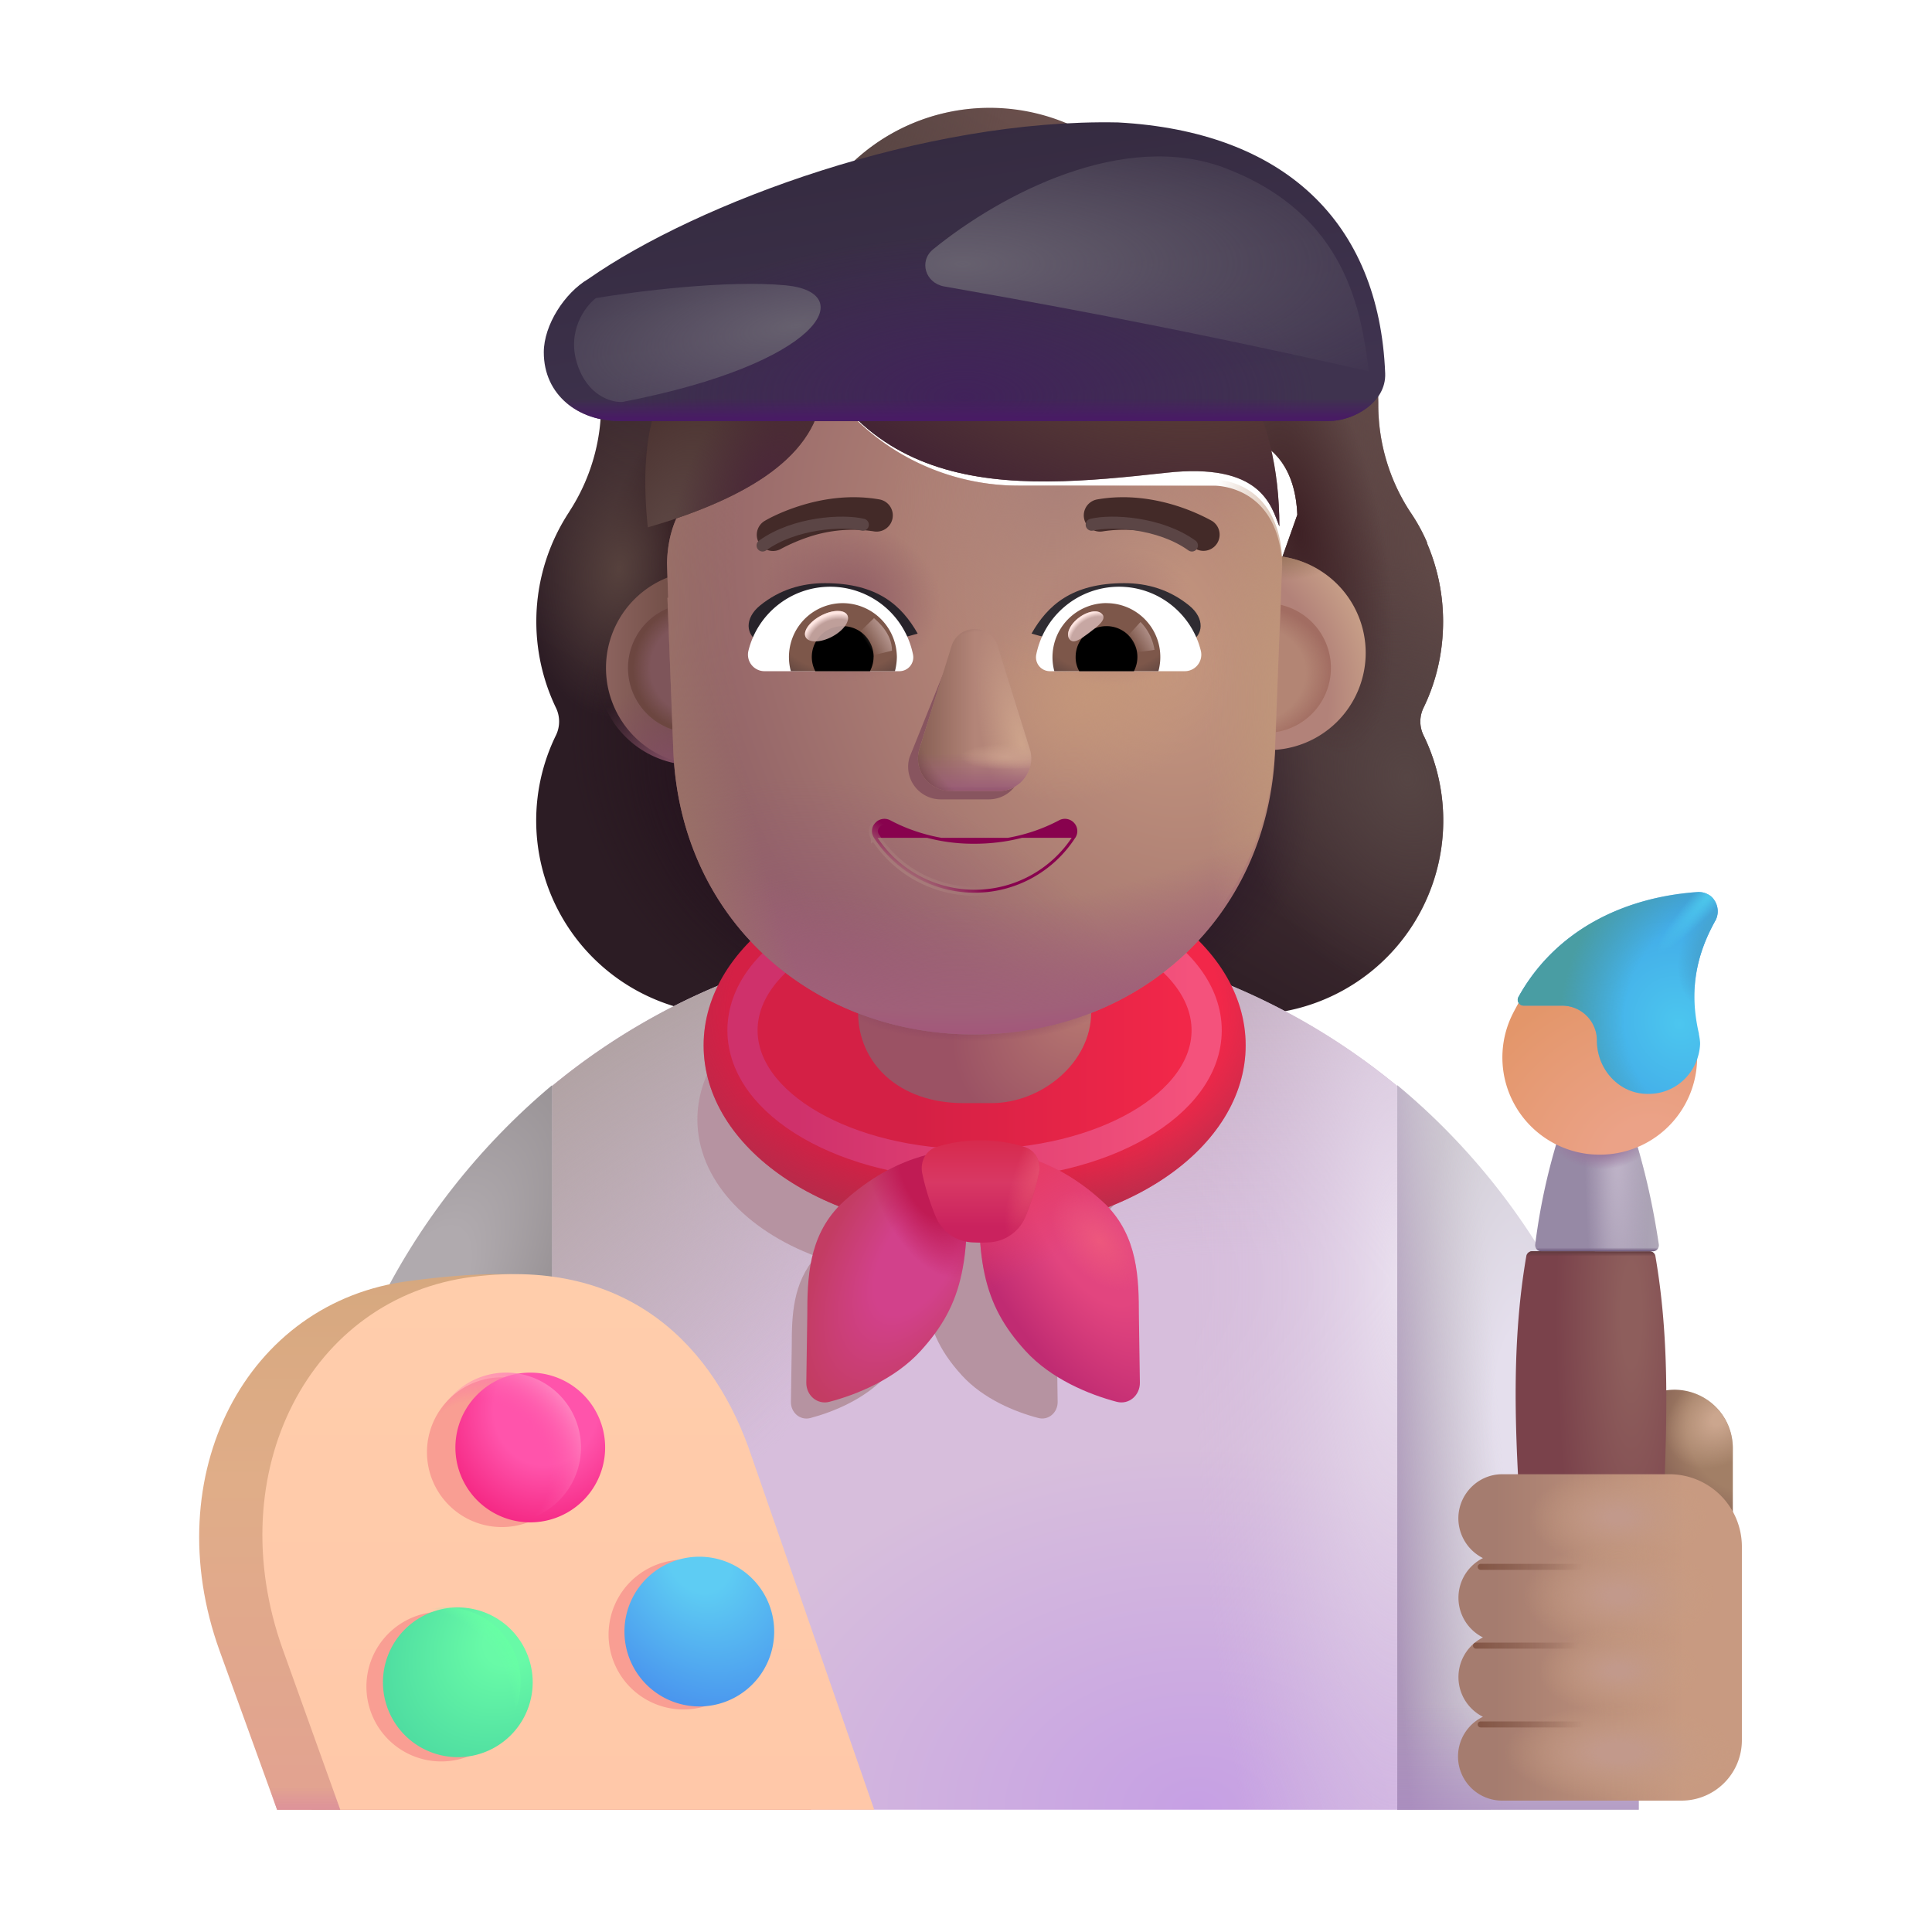 <svg xmlns="http://www.w3.org/2000/svg" width="1em" height="1em" viewBox="0 0 32 32"><g fill="none"><g filter="url(#IconifyId195ad048a32870fdf183031)"><path fill="url(#IconifyId195ad048a32870fdf183076)" fill-rule="evenodd" d="M23.328 12.473c.212-.435.324-.92.324-1.427c0-.467-.097-.905-.269-1.305h.006a3 3 0 0 0-.282-.513l-.002-.003a3.24 3.24 0 0 1-.526-1.771v-.01a3.3 3.3 0 0 0-3.3-3.3a.54.54 0 0 1-.455-.232a3.3 3.3 0 0 0-2.682-1.376a3.3 3.3 0 0 0-2.681 1.376a.56.56 0 0 1-.456.233h-.085a3.3 3.3 0 0 0-3.214 3.299v.01a3.24 3.24 0 0 1-.526 1.77l-.002.005a3.3 3.3 0 0 0-.22 3.244c.07.142.07.314 0 .456a3.213 3.213 0 0 0 2.894 4.625h8.581a3.213 3.213 0 0 0 2.895-4.625a.52.52 0 0 1 0-.456m-12.26-2.672h-.013l1.2 2.355c.122 2.803 1.216 0 3.887 0s3.837 3.12 3.96.317l1.136-3.197c-.054-1.245-.956-1.332-1.136-1.332h-3.22a3.86 3.86 0 0 1-3.19-1.673a.264.264 0 0 0-.46.05l-.083.195a2.3 2.3 0 0 1-1.24 1.255l-.052.02c-.236.122-.79.49-.81 1.439l.01.306z" clip-rule="evenodd"/><path fill="url(#IconifyId195ad048a32870fdf182959)" fill-rule="evenodd" d="M23.328 12.473c.212-.435.324-.92.324-1.427c0-.467-.097-.905-.269-1.305h.006a3 3 0 0 0-.282-.513l-.002-.003a3.24 3.24 0 0 1-.526-1.771v-.01a3.3 3.3 0 0 0-3.3-3.3a.54.54 0 0 1-.455-.232a3.3 3.3 0 0 0-2.682-1.376a3.3 3.3 0 0 0-2.681 1.376a.56.56 0 0 1-.456.233h-.085a3.3 3.3 0 0 0-3.214 3.299v.01a3.24 3.24 0 0 1-.526 1.77l-.002.005a3.3 3.3 0 0 0-.22 3.244c.07.142.07.314 0 .456a3.213 3.213 0 0 0 2.894 4.625h8.581a3.213 3.213 0 0 0 2.895-4.625a.52.52 0 0 1 0-.456m-12.26-2.672h-.013l1.2 2.355c.122 2.803 1.216 0 3.887 0s3.837 3.12 3.96.317l1.136-3.197c-.054-1.245-.956-1.332-1.136-1.332h-3.22a3.86 3.86 0 0 1-3.19-1.673a.264.264 0 0 0-.46.05l-.083.195a2.3 2.3 0 0 1-1.24 1.255l-.052.02c-.236.122-.79.49-.81 1.439l.01.306z" clip-rule="evenodd"/><path fill="url(#IconifyId195ad048a32870fdf182960)" fill-rule="evenodd" d="M23.328 12.473c.212-.435.324-.92.324-1.427c0-.467-.097-.905-.269-1.305h.006a3 3 0 0 0-.282-.513l-.002-.003a3.24 3.24 0 0 1-.526-1.771v-.01a3.3 3.3 0 0 0-3.3-3.3a.54.54 0 0 1-.455-.232a3.3 3.3 0 0 0-2.682-1.376a3.3 3.3 0 0 0-2.681 1.376a.56.56 0 0 1-.456.233h-.085a3.3 3.3 0 0 0-3.214 3.299v.01a3.24 3.24 0 0 1-.526 1.77l-.002.005a3.3 3.3 0 0 0-.22 3.244c.07.142.07.314 0 .456a3.213 3.213 0 0 0 2.894 4.625h8.581a3.213 3.213 0 0 0 2.895-4.625a.52.52 0 0 1 0-.456m-12.26-2.672h-.013l1.2 2.355c.122 2.803 1.216 0 3.887 0s3.837 3.12 3.96.317l1.136-3.197c-.054-1.245-.956-1.332-1.136-1.332h-3.22a3.86 3.86 0 0 1-3.19-1.673a.264.264 0 0 0-.46.05l-.083.195a2.3 2.3 0 0 1-1.24 1.255l-.052.02c-.236.122-.79.49-.81 1.439l.01.306z" clip-rule="evenodd"/><path fill="url(#IconifyId195ad048a32870fdf182961)" fill-rule="evenodd" d="M23.328 12.473c.212-.435.324-.92.324-1.427c0-.467-.097-.905-.269-1.305h.006a3 3 0 0 0-.282-.513l-.002-.003a3.24 3.24 0 0 1-.526-1.771v-.01a3.3 3.3 0 0 0-3.3-3.3a.54.54 0 0 1-.455-.232a3.3 3.3 0 0 0-2.682-1.376a3.3 3.3 0 0 0-2.681 1.376a.56.56 0 0 1-.456.233h-.085a3.3 3.3 0 0 0-3.214 3.299v.01a3.24 3.24 0 0 1-.526 1.77l-.002.005a3.3 3.3 0 0 0-.22 3.244c.07.142.07.314 0 .456a3.213 3.213 0 0 0 2.894 4.625h8.581a3.213 3.213 0 0 0 2.895-4.625a.52.52 0 0 1 0-.456m-12.26-2.672h-.013l1.2 2.355c.122 2.803 1.216 0 3.887 0s3.837 3.12 3.96.317l1.136-3.197c-.054-1.245-.956-1.332-1.136-1.332h-3.22a3.86 3.86 0 0 1-3.19-1.673a.264.264 0 0 0-.46.05l-.083.195a2.3 2.3 0 0 1-1.24 1.255l-.052.02c-.236.122-.79.49-.81 1.439l.01.306z" clip-rule="evenodd"/><path fill="url(#IconifyId195ad048a32870fdf182962)" fill-rule="evenodd" d="M23.328 12.473c.212-.435.324-.92.324-1.427c0-.467-.097-.905-.269-1.305h.006a3 3 0 0 0-.282-.513l-.002-.003a3.24 3.24 0 0 1-.526-1.771v-.01a3.3 3.3 0 0 0-3.3-3.3a.54.54 0 0 1-.455-.232a3.3 3.3 0 0 0-2.682-1.376a3.3 3.3 0 0 0-2.681 1.376a.56.56 0 0 1-.456.233h-.085a3.3 3.3 0 0 0-3.214 3.299v.01a3.24 3.24 0 0 1-.526 1.77l-.002.005a3.3 3.3 0 0 0-.22 3.244c.07.142.07.314 0 .456a3.213 3.213 0 0 0 2.894 4.625h8.581a3.213 3.213 0 0 0 2.895-4.625a.52.52 0 0 1 0-.456m-12.26-2.672h-.013l1.2 2.355c.122 2.803 1.216 0 3.887 0s3.837 3.12 3.96.317l1.136-3.197c-.054-1.245-.956-1.332-1.136-1.332h-3.22a3.86 3.86 0 0 1-3.19-1.673a.264.264 0 0 0-.46.05l-.083.195a2.3 2.3 0 0 1-1.24 1.255l-.052.02c-.236.122-.79.49-.81 1.439l.01.306z" clip-rule="evenodd"/><path fill="url(#IconifyId195ad048a32870fdf182963)" fill-rule="evenodd" d="M23.328 12.473c.212-.435.324-.92.324-1.427c0-.467-.097-.905-.269-1.305h.006a3 3 0 0 0-.282-.513l-.002-.003a3.24 3.24 0 0 1-.526-1.771v-.01a3.3 3.3 0 0 0-3.3-3.3a.54.54 0 0 1-.455-.232a3.3 3.3 0 0 0-2.682-1.376a3.3 3.3 0 0 0-2.681 1.376a.56.56 0 0 1-.456.233h-.085a3.3 3.3 0 0 0-3.214 3.299v.01a3.24 3.24 0 0 1-.526 1.77l-.002.005a3.3 3.3 0 0 0-.22 3.244c.07.142.07.314 0 .456a3.213 3.213 0 0 0 2.894 4.625h8.581a3.213 3.213 0 0 0 2.895-4.625a.52.52 0 0 1 0-.456m-12.26-2.672h-.013l1.2 2.355c.122 2.803 1.216 0 3.887 0s3.837 3.12 3.96.317l1.136-3.197c-.054-1.245-.956-1.332-1.136-1.332h-3.22a3.86 3.86 0 0 1-3.19-1.673a.264.264 0 0 0-.46.05l-.083.195a2.3 2.3 0 0 1-1.24 1.255l-.052.02c-.236.122-.79.49-.81 1.439l.01.306z" clip-rule="evenodd"/><path fill="url(#IconifyId195ad048a32870fdf182964)" fill-rule="evenodd" d="M23.328 12.473c.212-.435.324-.92.324-1.427c0-.467-.097-.905-.269-1.305h.006a3 3 0 0 0-.282-.513l-.002-.003a3.24 3.24 0 0 1-.526-1.771v-.01a3.3 3.3 0 0 0-3.3-3.3a.54.54 0 0 1-.455-.232a3.3 3.3 0 0 0-2.682-1.376a3.3 3.3 0 0 0-2.681 1.376a.56.56 0 0 1-.456.233h-.085a3.3 3.3 0 0 0-3.214 3.299v.01a3.24 3.24 0 0 1-.526 1.77l-.002.005a3.3 3.3 0 0 0-.22 3.244c.07.142.07.314 0 .456a3.213 3.213 0 0 0 2.894 4.625h8.581a3.213 3.213 0 0 0 2.895-4.625a.52.52 0 0 1 0-.456m-12.26-2.672h-.013l1.2 2.355c.122 2.803 1.216 0 3.887 0s3.837 3.12 3.96.317l1.136-3.197c-.054-1.245-.956-1.332-1.136-1.332h-3.22a3.86 3.86 0 0 1-3.19-1.673a.264.264 0 0 0-.46.05l-.083.195a2.3 2.3 0 0 1-1.24 1.255l-.052.02c-.236.122-.79.49-.81 1.439l.01.306z" clip-rule="evenodd"/><path fill="url(#IconifyId195ad048a32870fdf182965)" fill-rule="evenodd" d="M23.328 12.473c.212-.435.324-.92.324-1.427c0-.467-.097-.905-.269-1.305h.006a3 3 0 0 0-.282-.513l-.002-.003a3.24 3.24 0 0 1-.526-1.771v-.01a3.3 3.3 0 0 0-3.3-3.3a.54.54 0 0 1-.455-.232a3.3 3.3 0 0 0-2.682-1.376a3.3 3.3 0 0 0-2.681 1.376a.56.56 0 0 1-.456.233h-.085a3.3 3.3 0 0 0-3.214 3.299v.01a3.24 3.24 0 0 1-.526 1.77l-.002.005a3.3 3.3 0 0 0-.22 3.244c.07.142.07.314 0 .456a3.213 3.213 0 0 0 2.894 4.625h8.581a3.213 3.213 0 0 0 2.895-4.625a.52.52 0 0 1 0-.456m-12.26-2.672h-.013l1.2 2.355c.122 2.803 1.216 0 3.887 0s3.837 3.12 3.96.317l1.136-3.197c-.054-1.245-.956-1.332-1.136-1.332h-3.22a3.86 3.86 0 0 1-3.19-1.673a.264.264 0 0 0-.46.05l-.083.195a2.3 2.3 0 0 1-1.24 1.255l-.052.02c-.236.122-.79.49-.81 1.439l.01.306z" clip-rule="evenodd"/><path fill="url(#IconifyId195ad048a32870fdf182966)" fill-rule="evenodd" d="M23.328 12.473c.212-.435.324-.92.324-1.427c0-.467-.097-.905-.269-1.305h.006a3 3 0 0 0-.282-.513l-.002-.003a3.24 3.24 0 0 1-.526-1.771v-.01a3.3 3.3 0 0 0-3.3-3.3a.54.54 0 0 1-.455-.232a3.3 3.3 0 0 0-2.682-1.376a3.3 3.3 0 0 0-2.681 1.376a.56.56 0 0 1-.456.233h-.085a3.3 3.3 0 0 0-3.214 3.299v.01a3.24 3.24 0 0 1-.526 1.77l-.002.005a3.3 3.3 0 0 0-.22 3.244c.07.142.07.314 0 .456a3.213 3.213 0 0 0 2.894 4.625h8.581a3.213 3.213 0 0 0 2.895-4.625a.52.52 0 0 1 0-.456m-12.26-2.672h-.013l1.2 2.355c.122 2.803 1.216 0 3.887 0s3.837 3.12 3.96.317l1.136-3.197c-.054-1.245-.956-1.332-1.136-1.332h-3.22a3.86 3.86 0 0 1-3.19-1.673a.264.264 0 0 0-.46.05l-.083.195a2.3 2.3 0 0 1-1.24 1.255l-.052.02c-.236.122-.79.49-.81 1.439l.01.306z" clip-rule="evenodd"/><path fill="url(#IconifyId195ad048a32870fdf182967)" fill-rule="evenodd" d="M23.328 12.473c.212-.435.324-.92.324-1.427c0-.467-.097-.905-.269-1.305h.006a3 3 0 0 0-.282-.513l-.002-.003a3.24 3.24 0 0 1-.526-1.771v-.01a3.3 3.3 0 0 0-3.3-3.3a.54.54 0 0 1-.455-.232a3.3 3.3 0 0 0-2.682-1.376a3.3 3.3 0 0 0-2.681 1.376a.56.56 0 0 1-.456.233h-.085a3.3 3.3 0 0 0-3.214 3.299v.01a3.24 3.24 0 0 1-.526 1.77l-.002.005a3.3 3.3 0 0 0-.22 3.244c.07.142.07.314 0 .456a3.213 3.213 0 0 0 2.894 4.625h8.581a3.213 3.213 0 0 0 2.895-4.625a.52.52 0 0 1 0-.456m-12.26-2.672h-.013l1.2 2.355c.122 2.803 1.216 0 3.887 0s3.837 3.12 3.96.317l1.136-3.197c-.054-1.245-.956-1.332-1.136-1.332h-3.22a3.86 3.86 0 0 1-3.19-1.673a.264.264 0 0 0-.46.05l-.083.195a2.3 2.3 0 0 1-1.24 1.255l-.052.02c-.236.122-.79.49-.81 1.439l.01.306z" clip-rule="evenodd"/><path fill="url(#IconifyId195ad048a32870fdf182968)" fill-rule="evenodd" d="M23.328 12.473c.212-.435.324-.92.324-1.427c0-.467-.097-.905-.269-1.305h.006a3 3 0 0 0-.282-.513l-.002-.003a3.24 3.24 0 0 1-.526-1.771v-.01a3.3 3.3 0 0 0-3.3-3.3a.54.54 0 0 1-.455-.232a3.3 3.3 0 0 0-2.682-1.376a3.3 3.3 0 0 0-2.681 1.376a.56.56 0 0 1-.456.233h-.085a3.3 3.3 0 0 0-3.214 3.299v.01a3.24 3.24 0 0 1-.526 1.77l-.002.005a3.3 3.3 0 0 0-.22 3.244c.07.142.07.314 0 .456a3.213 3.213 0 0 0 2.894 4.625h8.581a3.213 3.213 0 0 0 2.895-4.625a.52.52 0 0 1 0-.456m-12.26-2.672h-.013l1.2 2.355c.122 2.803 1.216 0 3.887 0s3.837 3.12 3.96.317l1.136-3.197c-.054-1.245-.956-1.332-1.136-1.332h-3.22a3.86 3.86 0 0 1-3.19-1.673a.264.264 0 0 0-.46.05l-.083.195a2.3 2.3 0 0 1-1.24 1.255l-.052.02c-.236.122-.79.49-.81 1.439l.01.306z" clip-rule="evenodd"/><path fill="url(#IconifyId195ad048a32870fdf182969)" fill-rule="evenodd" d="M23.328 12.473c.212-.435.324-.92.324-1.427c0-.467-.097-.905-.269-1.305h.006a3 3 0 0 0-.282-.513l-.002-.003a3.24 3.24 0 0 1-.526-1.771v-.01a3.3 3.3 0 0 0-3.3-3.3a.54.54 0 0 1-.455-.232a3.3 3.3 0 0 0-2.682-1.376a3.3 3.3 0 0 0-2.681 1.376a.56.56 0 0 1-.456.233h-.085a3.3 3.3 0 0 0-3.214 3.299v.01a3.24 3.24 0 0 1-.526 1.77l-.002.005a3.3 3.3 0 0 0-.22 3.244c.07.142.07.314 0 .456a3.213 3.213 0 0 0 2.894 4.625h8.581a3.213 3.213 0 0 0 2.895-4.625a.52.52 0 0 1 0-.456m-12.26-2.672h-.013l1.2 2.355c.122 2.803 1.216 0 3.887 0s3.837 3.12 3.96.317l1.136-3.197c-.054-1.245-.956-1.332-1.136-1.332h-3.22a3.86 3.86 0 0 1-3.19-1.673a.264.264 0 0 0-.46.05l-.083.195a2.3 2.3 0 0 1-1.24 1.255l-.052.02c-.236.122-.79.49-.81 1.439l.01.306z" clip-rule="evenodd"/></g><path fill="url(#IconifyId195ad048a32870fdf182970)" d="M9.143 17.989a10.96 10.96 0 0 1 7-2.514c2.658 0 5.097.943 7 2.514v11.985h-14z"/><path fill="url(#IconifyId195ad048a32870fdf182971)" d="M9.143 17.989a10.96 10.96 0 0 1 7-2.514c2.658 0 5.097.943 7 2.514v11.985h-14z"/><path fill="url(#IconifyId195ad048a32870fdf182972)" d="M9.143 17.989a10.96 10.96 0 0 1 7-2.514c2.658 0 5.097.943 7 2.514v11.985h-14z"/><path fill="url(#IconifyId195ad048a32870fdf182973)" d="M9.143 17.989a10.96 10.96 0 0 1 7-2.514c2.658 0 5.097.943 7 2.514v11.985h-14z"/><g filter="url(#IconifyId195ad048a32870fdf183032)"><path fill="#B693A1" fill-rule="evenodd" d="M17.101 20.81c1.172-.436 1.967-1.288 1.967-2.267c0-1.424-1.683-2.579-3.759-2.579s-3.758 1.155-3.758 2.579c0 .979.795 1.83 1.967 2.267c-.389.437-.404.981-.404 1.486l-.014.924c-.002.177.152.312.323.267c.381-.101.909-.316 1.264-.707c.378-.414.565-.813.622-1.433c.058.62.245 1.019.622 1.433c.356.391.883.606 1.265.706c.17.046.324-.09.322-.266c-.003-.303-.01-.707-.013-.924c0-.505-.015-1.05-.404-1.486" clip-rule="evenodd"/></g><ellipse cx="16.143" cy="17.314" fill="url(#IconifyId195ad048a32870fdf183077)" rx="4.489" ry="3.08"/><ellipse cx="16.143" cy="17.314" fill="url(#IconifyId195ad048a32870fdf182974)" rx="4.489" ry="3.08"/><g filter="url(#IconifyId195ad048a32870fdf183033)"><ellipse cx="16.142" cy="17.066" stroke="url(#IconifyId195ad048a32870fdf183078)" stroke-width=".5" rx="3.844" ry="2.219"/></g><g filter="url(#IconifyId195ad048a32870fdf183034)"><path fill="url(#IconifyId195ad048a32870fdf182975)" d="M14.064 19.957c.824-.79 1.717-.938 2.058-.89c.133 1.792-.012 2.527-.723 3.308c-.424.466-1.054.723-1.51.843c-.203.054-.387-.107-.384-.318c.004-.362.011-.844.016-1.103c0-.63.02-1.309.543-1.84"/><path fill="url(#IconifyId195ad048a32870fdf182976)" d="M14.064 19.957c.824-.79 1.717-.938 2.058-.89c.133 1.792-.012 2.527-.723 3.308c-.424.466-1.054.723-1.51.843c-.203.054-.387-.107-.384-.318c.004-.362.011-.844.016-1.103c0-.63.02-1.309.543-1.84"/></g><g filter="url(#IconifyId195ad048a32870fdf183035)"><path fill="url(#IconifyId195ad048a32870fdf182977)" d="M18.221 19.957c-.824-.79-1.717-.938-2.058-.89c-.133 1.792.011 2.527.722 3.308c.425.466 1.055.723 1.51.843c.204.054.388-.107.385-.318c-.004-.362-.012-.844-.016-1.103c0-.63-.02-1.309-.543-1.84"/><path fill="url(#IconifyId195ad048a32870fdf183079)" d="M18.221 19.957c-.824-.79-1.717-.938-2.058-.89c-.133 1.792.011 2.527.722 3.308c.425.466 1.055.723 1.51.843c.204.054.388-.107.385-.318c-.004-.362-.012-.844-.016-1.103c0-.63-.02-1.309-.543-1.84"/><path fill="url(#IconifyId195ad048a32870fdf182978)" d="M18.221 19.957c-.824-.79-1.717-.938-2.058-.89c-.133 1.792.011 2.527.722 3.308c.425.466 1.055.723 1.51.843c.204.054.388-.107.385-.318c-.004-.362-.012-.844-.016-1.103c0-.63-.02-1.309-.543-1.84"/></g><path fill="url(#IconifyId195ad048a32870fdf182979)" d="M5.143 26.475c-.02-3.41 1.582-6.47 4-8.5v11.98l-3.98.02z"/><g filter="url(#IconifyId195ad048a32870fdf183036)"><path fill="url(#IconifyId195ad048a32870fdf183080)" d="M15.413 19.097a2.4 2.4 0 0 1 .729-.11c.297 0 .546.052.729.11c.185.06.277.251.236.441a4 4 0 0 1-.222.714a.69.69 0 0 1-.609.426c-.12.005-.148.005-.27 0a.69.69 0 0 1-.607-.426a4 4 0 0 1-.223-.714c-.04-.19.052-.382.237-.441"/><path fill="url(#IconifyId195ad048a32870fdf182980)" d="M15.413 19.097a2.4 2.4 0 0 1 .729-.11c.297 0 .546.052.729.11c.185.06.277.251.236.441a4 4 0 0 1-.222.714a.69.69 0 0 1-.609.426c-.12.005-.148.005-.27 0a.69.69 0 0 1-.607-.426a4 4 0 0 1-.223-.714c-.04-.19.052-.382.237-.441"/></g><path fill="url(#IconifyId195ad048a32870fdf183081)" d="M4.59 29.975h8.843l-2.031-5.805c-.602-1.791-.32-3.532-4.61-2.954c-2.718.334-4.203 3.217-3.156 6.123z"/><path fill="url(#IconifyId195ad048a32870fdf183082)" d="M4.59 29.975h8.843l-2.031-5.805c-.602-1.791-.32-3.532-4.61-2.954c-2.718.334-4.203 3.217-3.156 6.123z"/><g filter="url(#IconifyId195ad048a32870fdf183037)"><path fill="url(#IconifyId195ad048a32870fdf183083)" d="M5.636 29.975h8.844l-2.031-5.852c-.602-1.805-2.022-3.296-4.61-2.976c-2.718.336-4.203 3.242-3.156 6.171z"/></g><g filter="url(#IconifyId195ad048a32870fdf183038)"><path fill="#F99E93" d="M8.312 25.293a1.24 1.24 0 1 0 0-2.48a1.24 1.24 0 0 0 0 2.48"/></g><g filter="url(#IconifyId195ad048a32870fdf183039)"><path fill="#F99E93" d="M11.32 28.314a1.24 1.24 0 1 0 0-2.48a1.24 1.24 0 0 0 0 2.48"/></g><g filter="url(#IconifyId195ad048a32870fdf183040)"><path fill="#F99E93" d="M7.309 29.175a1.24 1.24 0 1 0 0-2.48a1.24 1.24 0 0 0 0 2.48"/></g><g filter="url(#IconifyId195ad048a32870fdf183041)"><path fill="url(#IconifyId195ad048a32870fdf182981)" d="M8.383 25.215a1.24 1.24 0 1 0 0-2.48a1.24 1.24 0 0 0 0 2.48"/></g><path fill="url(#IconifyId195ad048a32870fdf182982)" d="M8.383 25.215a1.24 1.24 0 1 0 0-2.48a1.24 1.24 0 0 0 0 2.48"/><g filter="url(#IconifyId195ad048a32870fdf183042)"><path fill="url(#IconifyId195ad048a32870fdf182983)" d="M11.383 28.264a1.24 1.24 0 1 0 0-2.48a1.24 1.24 0 0 0 0 2.48"/></g><g filter="url(#IconifyId195ad048a32870fdf183043)"><path fill="url(#IconifyId195ad048a32870fdf182984)" d="M7.383 29.104a1.24 1.24 0 1 0 0-2.48a1.24 1.24 0 0 0 0 2.48"/></g><path fill="url(#IconifyId195ad048a32870fdf182985)" d="M7.383 29.104a1.24 1.24 0 1 0 0-2.48a1.24 1.24 0 0 0 0 2.48"/><path fill="url(#IconifyId195ad048a32870fdf182986)" d="M27.734 23.018a.97.97 0 0 1 .967.967V26.2h-1.934v-2.215a.976.976 0 0 1 .967-.967"/><path fill="url(#IconifyId195ad048a32870fdf182987)" d="M27.734 23.018a.97.97 0 0 1 .967.967V26.2h-1.934v-2.215a.976.976 0 0 1 .967-.967"/><path fill="url(#IconifyId195ad048a32870fdf182988)" d="M23.143 29.975v-12c2.44 2.023 4 5.078 4 8.494v3.505z"/><path fill="url(#IconifyId195ad048a32870fdf183084)" d="M23.143 29.975v-12c2.44 2.023 4 5.078 4 8.494v3.505z"/><path fill="url(#IconifyId195ad048a32870fdf183085)" d="M23.143 29.975v-12c2.44 2.023 4 5.078 4 8.494v3.505z"/><path fill="url(#IconifyId195ad048a32870fdf182989)" d="M25.378 20.725a.1.1 0 0 0-.098.082c-.23 1.338-.199 2.695-.107 4.134l.61 4.304c.04.28.286.5.571.5c.297 0 .541-.21.572-.5l.63-4.35c.06-1.493.092-2.753-.137-4.088a.1.1 0 0 0-.098-.082z"/><path fill="url(#IconifyId195ad048a32870fdf183086)" d="M25.378 20.725a.1.1 0 0 0-.098.082c-.23 1.338-.199 2.695-.107 4.134l.61 4.304c.04.28.286.5.571.5c.297 0 .541-.21.572-.5l.63-4.35c.06-1.493.092-2.753-.137-4.088a.1.1 0 0 0-.098-.082z"/><g filter="url(#IconifyId195ad048a32870fdf183044)"><path fill="url(#IconifyId195ad048a32870fdf183087)" d="M27.277 20.725a.1.1 0 0 0 .098-.115c-.099-.66-.234-1.26-.432-1.875h-1.2a10.3 10.3 0 0 0-.415 1.878a.1.1 0 0 0 .098.111z"/><path fill="url(#IconifyId195ad048a32870fdf182990)" d="M27.277 20.725a.1.1 0 0 0 .098-.115c-.099-.66-.234-1.26-.432-1.875h-1.2a10.3 10.3 0 0 0-.415 1.878a.1.1 0 0 0 .098.111z"/><path fill="url(#IconifyId195ad048a32870fdf182991)" d="M27.277 20.725a.1.1 0 0 0 .098-.115c-.099-.66-.234-1.26-.432-1.875h-1.2a10.3 10.3 0 0 0-.415 1.878a.1.1 0 0 0 .098.111z"/><path fill="url(#IconifyId195ad048a32870fdf183088)" d="M27.277 20.725a.1.1 0 0 0 .098-.115c-.099-.66-.234-1.26-.432-1.875h-1.2a10.3 10.3 0 0 0-.415 1.878a.1.1 0 0 0 .098.111z"/></g><path fill="url(#IconifyId195ad048a32870fdf182992)" d="m25.169 16.58l.685-.093c.322 0 .735.472.735.794c0 .473.136.55.609.55c.454.01.86 0 .907-.436q.005.059.005.117a1.61 1.61 0 0 1-1.613 1.613a1.61 1.61 0 0 1-1.43-2.355c.01-.021.091-.17.102-.19"/><g filter="url(#IconifyId195ad048a32870fdf183045)"><path fill="url(#IconifyId195ad048a32870fdf182993)" d="M28.293 14.9a.33.33 0 0 0-.215-.076c-1.248.083-2.375.65-2.978 1.74a.096.096 0 0 0 .086.142h.634c.322 0 .58.258.58.58c0 .473.366.882.839.882c.473.01.85-.366.87-.828c0-.054-.01-.107-.02-.161v-.01c-.162-.7-.054-1.291.279-1.882a.33.33 0 0 0-.075-.387"/><path fill="url(#IconifyId195ad048a32870fdf182994)" d="M28.293 14.9a.33.33 0 0 0-.215-.076c-1.248.083-2.375.65-2.978 1.74a.096.096 0 0 0 .086.142h.634c.322 0 .58.258.58.58c0 .473.366.882.839.882c.473.01.85-.366.87-.828c0-.054-.01-.107-.02-.161v-.01c-.162-.7-.054-1.291.279-1.882a.33.33 0 0 0-.075-.387"/><path fill="url(#IconifyId195ad048a32870fdf182995)" d="M28.293 14.9a.33.33 0 0 0-.215-.076c-1.248.083-2.375.65-2.978 1.74a.096.096 0 0 0 .086.142h.634c.322 0 .58.258.58.58c0 .473.366.882.839.882c.473.01.85-.366.87-.828c0-.054-.01-.107-.02-.161v-.01c-.162-.7-.054-1.291.279-1.882a.33.33 0 0 0-.075-.387"/><path fill="url(#IconifyId195ad048a32870fdf182996)" d="M28.293 14.9a.33.33 0 0 0-.215-.076c-1.248.083-2.375.65-2.978 1.74a.096.096 0 0 0 .086.142h.634c.322 0 .58.258.58.58c0 .473.366.882.839.882c.473.01.85-.366.87-.828c0-.054-.01-.107-.02-.161v-.01c-.162-.7-.054-1.291.279-1.882a.33.33 0 0 0-.075-.387"/></g><g filter="url(#IconifyId195ad048a32870fdf183046)"><path fill="url(#IconifyId195ad048a32870fdf183089)" d="M24.005 25.3c0-.401.325-.732.726-.732h2.77a1.2 1.2 0 0 1 1.2 1.2v3.206a1 1 0 0 1-1 1h-2.97a.731.731 0 0 1-.319-1.389a.735.735 0 0 1 0-1.314a.735.735 0 0 1 0-1.314a.74.74 0 0 1-.407-.657"/><path fill="url(#IconifyId195ad048a32870fdf182997)" d="M24.005 25.3c0-.401.325-.732.726-.732h2.77a1.2 1.2 0 0 1 1.2 1.2v3.206a1 1 0 0 1-1 1h-2.97a.731.731 0 0 1-.319-1.389a.735.735 0 0 1 0-1.314a.735.735 0 0 1 0-1.314a.74.74 0 0 1-.407-.657"/><path fill="url(#IconifyId195ad048a32870fdf182998)" d="M24.005 25.3c0-.401.325-.732.726-.732h2.77a1.2 1.2 0 0 1 1.2 1.2v3.206a1 1 0 0 1-1 1h-2.97a.731.731 0 0 1-.319-1.389a.735.735 0 0 1 0-1.314a.735.735 0 0 1 0-1.314a.74.74 0 0 1-.407-.657"/><path fill="url(#IconifyId195ad048a32870fdf182999)" d="M24.005 25.3c0-.401.325-.732.726-.732h2.77a1.2 1.2 0 0 1 1.2 1.2v3.206a1 1 0 0 1-1 1h-2.97a.731.731 0 0 1-.319-1.389a.735.735 0 0 1 0-1.314a.735.735 0 0 1 0-1.314a.74.74 0 0 1-.407-.657"/><path fill="url(#IconifyId195ad048a32870fdf183000)" d="M24.005 25.3c0-.401.325-.732.726-.732h2.77a1.2 1.2 0 0 1 1.2 1.2v3.206a1 1 0 0 1-1 1h-2.97a.731.731 0 0 1-.319-1.389a.735.735 0 0 1 0-1.314a.735.735 0 0 1 0-1.314a.74.74 0 0 1-.407-.657"/></g><g filter="url(#IconifyId195ad048a32870fdf183047)"><path stroke="url(#IconifyId195ad048a32870fdf183090)" stroke-linecap="round" stroke-width=".1" d="M24.525 25.952h1.797"/></g><g filter="url(#IconifyId195ad048a32870fdf183048)"><path stroke="url(#IconifyId195ad048a32870fdf183091)" stroke-linecap="round" stroke-width=".1" d="M24.447 27.257h1.797"/></g><g filter="url(#IconifyId195ad048a32870fdf183049)"><path stroke="url(#IconifyId195ad048a32870fdf183092)" stroke-linecap="round" stroke-width=".1" d="M24.525 28.562h1.797"/></g><g filter="url(#IconifyId195ad048a32870fdf183050)"><path fill="url(#IconifyId195ad048a32870fdf183001)" d="M14.213 13.777h3.86v3.094c0 .828-.82 1.5-1.65 1.5h-.464c-1.082 0-1.746-.672-1.746-1.5z"/><path fill="url(#IconifyId195ad048a32870fdf183002)" d="M14.213 13.777h3.86v3.094c0 .828-.82 1.5-1.65 1.5h-.464c-1.082 0-1.746-.672-1.746-1.5z"/></g><path fill="url(#IconifyId195ad048a32870fdf183093)" d="M16.544 15.742c.25.01.51.03.77.05c-.26-.02-.51-.04-.77-.05"/><path fill="url(#IconifyId195ad048a32870fdf183094)" d="M16.214 15.742h-.04c.1 0 .19 0 .29.01c-.08-.01-.17-.01-.25-.01"/><g filter="url(#IconifyId195ad048a32870fdf183051)"><path fill="url(#IconifyId195ad048a32870fdf183095)" d="M11.457 12.673a1.61 1.61 0 1 0 0-3.219a1.61 1.61 0 0 0 0 3.219"/></g><path fill="url(#IconifyId195ad048a32870fdf183003)" d="M11.457 12.673a1.61 1.61 0 1 0 0-3.219a1.61 1.61 0 0 0 0 3.219"/><g filter="url(#IconifyId195ad048a32870fdf183052)"><path fill="url(#IconifyId195ad048a32870fdf183004)" d="M20.97 12.673a1.61 1.61 0 1 0 0-3.219a1.61 1.61 0 0 0 0 3.219"/><path fill="url(#IconifyId195ad048a32870fdf183005)" d="M20.97 12.673a1.61 1.61 0 1 0 0-3.219a1.61 1.61 0 0 0 0 3.219"/></g><g filter="url(#IconifyId195ad048a32870fdf183053)"><path fill="#B38574" d="M20.97 12.138a1.074 1.074 0 1 0 0-2.148a1.074 1.074 0 0 0 0 2.148"/><path fill="url(#IconifyId195ad048a32870fdf183006)" d="M20.97 12.138a1.074 1.074 0 1 0 0-2.148a1.074 1.074 0 0 0 0 2.148"/></g><g filter="url(#IconifyId195ad048a32870fdf183054)"><path fill="#7E555A" d="M11.476 12.138a1.074 1.074 0 1 0 0-2.148a1.074 1.074 0 0 0 0 2.148"/><path fill="url(#IconifyId195ad048a32870fdf183007)" d="M11.476 12.138a1.074 1.074 0 1 0 0-2.148a1.074 1.074 0 0 0 0 2.148"/></g><g filter="url(#IconifyId195ad048a32870fdf183055)"><path fill="url(#IconifyId195ad048a32870fdf183008)" d="M11.055 9.801h.013l-.01-.265l-.01-.306c.02-.95.573-1.317.81-1.439l.05-.02q.028-.013.052-.02a2.3 2.3 0 0 0 1.19-1.235l.081-.194a.264.264 0 0 1 .462-.051a3.86 3.86 0 0 0 3.19 1.673h3.22c.18 0 1.081.087 1.135 1.332l-.119 3.073c-.123 2.803-2.312 4.685-4.983 4.685s-4.86-1.882-4.983-4.685z"/><path fill="url(#IconifyId195ad048a32870fdf183009)" d="M11.055 9.801h.013l-.01-.265l-.01-.306c.02-.95.573-1.317.81-1.439l.05-.02q.028-.013.052-.02a2.3 2.3 0 0 0 1.19-1.235l.081-.194a.264.264 0 0 1 .462-.051a3.86 3.86 0 0 0 3.19 1.673h3.22c.18 0 1.081.087 1.135 1.332l-.119 3.073c-.123 2.803-2.312 4.685-4.983 4.685s-4.86-1.882-4.983-4.685z"/><path fill="url(#IconifyId195ad048a32870fdf183010)" d="M11.055 9.801h.013l-.01-.265l-.01-.306c.02-.95.573-1.317.81-1.439l.05-.02q.028-.013.052-.02a2.3 2.3 0 0 0 1.19-1.235l.081-.194a.264.264 0 0 1 .462-.051a3.86 3.86 0 0 0 3.19 1.673h3.22c.18 0 1.081.087 1.135 1.332l-.119 3.073c-.123 2.803-2.312 4.685-4.983 4.685s-4.86-1.882-4.983-4.685z"/><path fill="url(#IconifyId195ad048a32870fdf183011)" d="M11.055 9.801h.013l-.01-.265l-.01-.306c.02-.95.573-1.317.81-1.439l.05-.02q.028-.013.052-.02a2.3 2.3 0 0 0 1.19-1.235l.081-.194a.264.264 0 0 1 .462-.051a3.86 3.86 0 0 0 3.19 1.673h3.22c.18 0 1.081.087 1.135 1.332l-.119 3.073c-.123 2.803-2.312 4.685-4.983 4.685s-4.86-1.882-4.983-4.685z"/><path fill="url(#IconifyId195ad048a32870fdf183012)" d="M11.055 9.801h.013l-.01-.265l-.01-.306c.02-.95.573-1.317.81-1.439l.05-.02q.028-.013.052-.02a2.3 2.3 0 0 0 1.19-1.235l.081-.194a.264.264 0 0 1 .462-.051a3.86 3.86 0 0 0 3.19 1.673h3.22c.18 0 1.081.087 1.135 1.332l-.119 3.073c-.123 2.803-2.312 4.685-4.983 4.685s-4.86-1.882-4.983-4.685z"/><path fill="url(#IconifyId195ad048a32870fdf183013)" d="M11.055 9.801h.013l-.01-.265l-.01-.306c.02-.95.573-1.317.81-1.439l.05-.02q.028-.013.052-.02a2.3 2.3 0 0 0 1.19-1.235l.081-.194a.264.264 0 0 1 .462-.051a3.86 3.86 0 0 0 3.19 1.673h3.22c.18 0 1.081.087 1.135 1.332l-.119 3.073c-.123 2.803-2.312 4.685-4.983 4.685s-4.86-1.882-4.983-4.685z"/><path fill="url(#IconifyId195ad048a32870fdf183014)" d="M11.055 9.801h.013l-.01-.265l-.01-.306c.02-.95.573-1.317.81-1.439l.05-.02q.028-.013.052-.02a2.3 2.3 0 0 0 1.19-1.235l.081-.194a.264.264 0 0 1 .462-.051a3.86 3.86 0 0 0 3.19 1.673h3.22c.18 0 1.081.087 1.135 1.332l-.119 3.073c-.123 2.803-2.312 4.685-4.983 4.685s-4.86-1.882-4.983-4.685z"/><path fill="url(#IconifyId195ad048a32870fdf183015)" d="M11.055 9.801h.013l-.01-.265l-.01-.306c.02-.95.573-1.317.81-1.439l.05-.02q.028-.013.052-.02a2.3 2.3 0 0 0 1.19-1.235l.081-.194a.264.264 0 0 1 .462-.051a3.86 3.86 0 0 0 3.19 1.673h3.22c.18 0 1.081.087 1.135 1.332l-.119 3.073c-.123 2.803-2.312 4.685-4.983 4.685s-4.86-1.882-4.983-4.685z"/></g><path fill="url(#IconifyId195ad048a32870fdf183016)" d="M11.055 9.801h.013l-.01-.265l-.01-.306c.02-.95.573-1.317.81-1.439l.05-.02q.028-.013.052-.02a2.3 2.3 0 0 0 1.19-1.235l.081-.194a.264.264 0 0 1 .462-.051a3.86 3.86 0 0 0 3.19 1.673h3.22c.18 0 1.081.087 1.135 1.332l-.119 3.073c-.123 2.803-2.312 4.685-4.983 4.685s-4.86-1.882-4.983-4.685z"/><g filter="url(#IconifyId195ad048a32870fdf183056)"><path fill="#88555F" d="m15.75 10.84l-.684 1.7a.54.54 0 0 0 .521.7h.786a.54.54 0 0 0 .521-.7l-.531-1.7c-.114-.376-.494-.376-.613 0"/></g><g filter="url(#IconifyId195ad048a32870fdf183057)"><path fill="#B38578" d="m15.76 10.703l-.531 1.7a.54.54 0 0 0 .52.699h.787a.54.54 0 0 0 .52-.7l-.531-1.7c-.114-.376-.645-.376-.765 0"/><path fill="url(#IconifyId195ad048a32870fdf183017)" d="m15.76 10.703l-.531 1.7a.54.54 0 0 0 .52.699h.787a.54.54 0 0 0 .52-.7l-.531-1.7c-.114-.376-.645-.376-.765 0"/><path fill="url(#IconifyId195ad048a32870fdf183096)" d="m15.76 10.703l-.531 1.7a.54.54 0 0 0 .52.699h.787a.54.54 0 0 0 .52-.7l-.531-1.7c-.114-.376-.645-.376-.765 0"/><path fill="url(#IconifyId195ad048a32870fdf183097)" d="m15.76 10.703l-.531 1.7a.54.54 0 0 0 .52.699h.787a.54.54 0 0 0 .52-.7l-.531-1.7c-.114-.376-.645-.376-.765 0"/><path fill="url(#IconifyId195ad048a32870fdf183018)" d="m15.76 10.703l-.531 1.7a.54.54 0 0 0 .52.699h.787a.54.54 0 0 0 .52-.7l-.531-1.7c-.114-.376-.645-.376-.765 0"/></g><path fill="url(#IconifyId195ad048a32870fdf183098)" d="m15.76 10.703l-.531 1.7a.54.54 0 0 0 .52.699h.787a.54.54 0 0 0 .52-.7l-.531-1.7c-.114-.376-.645-.376-.765 0"/><path fill="url(#IconifyId195ad048a32870fdf183019)" d="m15.76 10.703l-.531 1.7a.54.54 0 0 0 .52.699h.787a.54.54 0 0 0 .52-.7l-.531-1.7c-.114-.376-.645-.376-.765 0"/><path fill="#88024E" stroke="url(#IconifyId195ad048a32870fdf183099)" stroke-width=".1" d="M17.81 13.877a.2.2 0 0 0-.022-.25a.205.205 0 0 0-.247-.04c-.404.215-.88.338-1.399.338c-.512 0-.994-.123-1.397-.339h-.001a.204.204 0 0 0-.247.044a.196.196 0 0 0-.02.247m3.332 0l-.042-.027zm0 0a1.982 1.982 0 0 1-3.333 0m0 0v.001l.042-.028m-.042.027l.042-.027m0 0a1.932 1.932 0 0 0 3.25 0c.088-.136-.063-.293-.204-.22c-.411.22-.895.345-1.422.345a3 3 0 0 1-1.421-.344c-.14-.074-.292.088-.203.219Z"/><g filter="url(#IconifyId195ad048a32870fdf183058)"><path fill="#2F2C32" d="M17.285 10.495c.265-.467.669-.836 1.537-.836c.38 0 .747.105 1.073.369c.269.217.233.495.024.599l-.556.317c-.651-.21-1.372-.239-2.078-.45"/></g><g filter="url(#IconifyId195ad048a32870fdf183059)"><path fill="#27232A" d="M15 10.495c-.265-.467-.668-.836-1.537-.836c-.38 0-.747.105-1.073.369c-.268.217-.232.495-.024.599l.556.317c.652-.21 1.372-.239 2.079-.45"/></g><g filter="url(#IconifyId195ad048a32870fdf183060)"><path fill="#432A28" d="m12.745 9.286l-.004.002a.268.268 0 0 1-.276-.46h.001l.003-.002l.01-.006a2 2 0 0 1 .148-.077c.099-.047.24-.107.41-.161c.34-.109.815-.2 1.329-.11a.268.268 0 1 1-.094.529a2.3 2.3 0 0 0-1.072.091a3 3 0 0 0-.455.194"/></g><g filter="url(#IconifyId195ad048a32870fdf183061)"><path fill="#432A28" fill-rule="evenodd" d="m19.874 8.828l-.138.23za.268.268 0 0 1-.275.46l-.005-.002a1 1 0 0 0-.113-.059a3 3 0 0 0-.343-.135a2.3 2.3 0 0 0-1.072-.091a.268.268 0 0 1-.093-.529c.513-.09.989.001 1.329.11a3.3 3.3 0 0 1 .558.238l.01.006l.002.001z" clip-rule="evenodd"/></g><path fill="#fff" d="M18.534 9.718c.653 0 1.204.45 1.355 1.058a.274.274 0 0 1-.268.341H17.39a.23.23 0 0 1-.227-.272a1.4 1.4 0 0 1 1.37-1.127"/><path fill="url(#IconifyId195ad048a32870fdf183020)" d="M18.327 9.99a.892.892 0 0 1 .86 1.127h-1.724a.896.896 0 0 1 .864-1.128"/><path fill="#000" d="M17.816 10.882c0-.284.227-.511.51-.511a.51.51 0 0 1 .455.746h-.905a.46.46 0 0 1-.06-.235"/><g filter="url(#IconifyId195ad048a32870fdf183062)"><path fill="#C7A7A3" d="M18.261 10.178c.064.085-.07.189-.22.302c-.152.113-.264.192-.327.107c-.064-.085.007-.245.158-.358s.325-.136.389-.05"/><path fill="url(#IconifyId195ad048a32870fdf183021)" d="M18.261 10.178c.064.085-.07.189-.22.302c-.152.113-.264.192-.327.107c-.064-.085.007-.245.158-.358s.325-.136.389-.05"/></g><g filter="url(#IconifyId195ad048a32870fdf183063)"><path fill="url(#IconifyId195ad048a32870fdf183100)" d="M19.122 10.764a.84.84 0 0 0-.232-.462l-.26.285l.118.228z"/></g><path fill="#fff" d="M13.752 9.718c-.654 0-1.205.45-1.355 1.058a.274.274 0 0 0 .267.341h2.232a.23.23 0 0 0 .227-.272a1.4 1.4 0 0 0-1.371-1.127"/><path fill="url(#IconifyId195ad048a32870fdf183022)" d="M13.959 9.99a.892.892 0 0 0-.86 1.127h1.724a1 1 0 0 0 .032-.235a.9.9 0 0 0-.896-.892"/><path fill="#000" d="M14.47 10.882a.51.51 0 0 0-.511-.511a.51.51 0 0 0-.455.746h.905a.5.5 0 0 0 .06-.235"/><g filter="url(#IconifyId195ad048a32870fdf183064)"><path fill="url(#IconifyId195ad048a32870fdf183101)" d="M14.774 10.777c0-.288-.235-.48-.298-.539l-.289.28l.178.36z"/></g><g filter="url(#IconifyId195ad048a32870fdf183065)"><ellipse cx="13.689" cy="10.371" fill="#C7A7A3" fill-opacity=".9" rx=".39" ry=".197" transform="rotate(-27.914 13.69 10.37)"/><ellipse cx="13.689" cy="10.371" fill="url(#IconifyId195ad048a32870fdf183023)" rx=".39" ry=".197" transform="rotate(-27.914 13.69 10.37)"/></g><g filter="url(#IconifyId195ad048a32870fdf183066)"><path stroke="#5B4545" stroke-linecap="round" stroke-width=".2" d="M18.082 8.691c.323-.079 1.125-.04 1.66.344"/></g><g filter="url(#IconifyId195ad048a32870fdf183067)"><path stroke="#5B4545" stroke-linecap="round" stroke-width=".2" d="M14.291 8.691c-.322-.079-1.125-.04-1.66.344"/></g><g filter="url(#IconifyId195ad048a32870fdf183068)"><path fill="#49302E" d="M11.074 5.075c.565-.599 1.636-.6 2.13-.51l.396 1.29c-.253-.039-.295-.001-.485.183c-.138 1.093-1.376 1.757-2.886 2.197c-.149-1.491.108-2.38.845-3.16"/><path fill="url(#IconifyId195ad048a32870fdf183024)" d="M11.074 5.075c.565-.599 1.636-.6 2.13-.51l.396 1.29c-.253-.039-.295-.001-.485.183c-.138 1.093-1.376 1.757-2.886 2.197c-.149-1.491.108-2.38.845-3.16"/><path fill="url(#IconifyId195ad048a32870fdf183025)" d="M11.074 5.075c.565-.599 1.636-.6 2.13-.51l.396 1.29c-.253-.039-.295-.001-.485.183c-.138 1.093-1.376 1.757-2.886 2.197c-.149-1.491.108-2.38.845-3.16"/></g><g filter="url(#IconifyId195ad048a32870fdf183069)"><path fill="#553836" d="M15.54 3.273c-1.133-.25-2.15.88-2.268 1.299c1.052 3.545 3.713 3.35 6.34 3.059c1.573-.175 1.743.542 1.878.888c0-3.933-3.345-4.67-5.922-5.24z"/><path fill="url(#IconifyId195ad048a32870fdf183026)" d="M15.54 3.273c-1.133-.25-2.15.88-2.268 1.299c1.052 3.545 3.713 3.35 6.34 3.059c1.573-.175 1.743.542 1.878.888c0-3.933-3.345-4.67-5.922-5.24z"/><path fill="url(#IconifyId195ad048a32870fdf183027)" d="M15.54 3.273c-1.133-.25-2.15.88-2.268 1.299c1.052 3.545 3.713 3.35 6.34 3.059c1.573-.175 1.743.542 1.878.888c0-3.933-3.345-4.67-5.922-5.24z"/></g><g filter="url(#IconifyId195ad048a32870fdf183070)"><path stroke="url(#IconifyId195ad048a32870fdf183102)" stroke-linecap="round" stroke-width=".2" d="M13.251 4.522c.024.243.235 1.156.545 1.71"/></g><g filter="url(#IconifyId195ad048a32870fdf183071)"><path stroke="url(#IconifyId195ad048a32870fdf183103)" stroke-linecap="round" stroke-width=".1" d="M13.275 4.42c.024.243.235 1.156.545 1.71"/></g><g filter="url(#IconifyId195ad048a32870fdf183072)"><path stroke="url(#IconifyId195ad048a32870fdf183104)" stroke-linecap="round" stroke-width=".2" d="M13.298 4.42c.024.243.235 1.156.545 1.71"/></g><g filter="url(#IconifyId195ad048a32870fdf183073)"><path stroke="url(#IconifyId195ad048a32870fdf183105)" stroke-linecap="round" stroke-width=".2" d="M13.298 4.42c.024.243.235 1.156.545 1.71"/></g><path fill="url(#IconifyId195ad048a32870fdf183106)" d="M9.007 5.835c0-.45.344-.983.734-1.213c1.816-1.27 5.57-2.66 8.778-2.594c2.738.149 4.324 1.636 4.424 4.156c.019.49-.534.79-.934.79H10.264c-.685 0-1.257-.429-1.257-1.139"/><path fill="url(#IconifyId195ad048a32870fdf183028)" d="M9.007 5.835c0-.45.344-.983.734-1.213c1.816-1.27 5.57-2.66 8.778-2.594c2.738.149 4.324 1.636 4.424 4.156c.019.49-.534.79-.934.79H10.264c-.685 0-1.257-.429-1.257-1.139"/><path fill="url(#IconifyId195ad048a32870fdf183107)" d="M9.007 5.835c0-.45.344-.983.734-1.213c1.816-1.27 5.57-2.66 8.778-2.594c2.738.149 4.324 1.636 4.424 4.156c.019.49-.534.79-.934.79H10.264c-.685 0-1.257-.429-1.257-1.139"/><g filter="url(#IconifyId195ad048a32870fdf183074)"><path fill="url(#IconifyId195ad048a32870fdf183029)" d="M20.307 2.79c2.008.772 2.24 2.384 2.365 3.36c-3.464-.783-5.749-1.178-7.035-1.406c-.31-.055-.423-.42-.179-.617c1.12-.91 3.16-1.987 4.849-1.338"/></g><g filter="url(#IconifyId195ad048a32870fdf183075)"><path fill="url(#IconifyId195ad048a32870fdf183030)" d="M13.015 4.726c-.973-.093-2.504.103-3.147.212c-.174.136-.48.541-.31 1.082c.17.54.574.65.754.637c3.302-.637 3.92-1.815 2.703-1.931"/></g><defs><radialGradient id="IconifyId195ad048a32870fdf182959" cx="0" cy="0" r="1" gradientTransform="matrix(-.603 4.559 -5.695 -.754 15.842 13.565)" gradientUnits="userSpaceOnUse"><stop offset=".591" stop-color="#261326"/><stop offset="1" stop-color="#261326" stop-opacity="0"/></radialGradient><radialGradient id="IconifyId195ad048a32870fdf182960" cx="0" cy="0" r="1" gradientTransform="matrix(-2.883 1.944 -2.555 -3.788 13.025 13.833)" gradientUnits="userSpaceOnUse"><stop offset=".258" stop-color="#25131C"/><stop offset="1" stop-color="#25131C" stop-opacity="0"/></radialGradient><radialGradient id="IconifyId195ad048a32870fdf182961" cx="0" cy="0" r="1" gradientTransform="rotate(127.405 2.861 8.434)scale(2.152 1.653)" gradientUnits="userSpaceOnUse"><stop offset=".334" stop-color="#27141E"/><stop offset="1" stop-color="#27141E" stop-opacity="0"/></radialGradient><radialGradient id="IconifyId195ad048a32870fdf182962" cx="0" cy="0" r="1" gradientTransform="rotate(121.43 3.28 7.924)scale(2.475 1.743)" gradientUnits="userSpaceOnUse"><stop offset=".321" stop-color="#230C14"/><stop offset="1" stop-color="#230C14" stop-opacity="0"/></radialGradient><radialGradient id="IconifyId195ad048a32870fdf182963" cx="0" cy="0" r="1" gradientTransform="rotate(62.272 3.824 11.95)scale(2.954 4.101)" gradientUnits="userSpaceOnUse"><stop stop-color="#554543"/><stop offset="1" stop-color="#554543" stop-opacity="0"/></radialGradient><radialGradient id="IconifyId195ad048a32870fdf182964" cx="0" cy="0" r="1" gradientTransform="rotate(134.998 9.935 7.093)scale(2.038 2.849)" gradientUnits="userSpaceOnUse"><stop stop-color="#6E5350"/><stop offset="1" stop-color="#6E5350" stop-opacity="0"/></radialGradient><radialGradient id="IconifyId195ad048a32870fdf182965" cx="0" cy="0" r="1" gradientTransform="matrix(-1.844 .536 -1.119 -3.845 23.652 10.212)" gradientUnits="userSpaceOnUse"><stop stop-color="#604947"/><stop offset="1" stop-color="#604947" stop-opacity="0"/></radialGradient><radialGradient id="IconifyId195ad048a32870fdf182966" cx="0" cy="0" r="1" gradientTransform="rotate(165.963 10.685 8.235)scale(2.902 3.697)" gradientUnits="userSpaceOnUse"><stop stop-color="#564544"/><stop offset="1" stop-color="#564544" stop-opacity="0"/></radialGradient><radialGradient id="IconifyId195ad048a32870fdf182967" cx="0" cy="0" r="1" gradientTransform="rotate(-108.843 13.22 -3.578)scale(2.8 2.215)" gradientUnits="userSpaceOnUse"><stop stop-color="#5F4846"/><stop offset="1" stop-color="#5F4846" stop-opacity="0"/></radialGradient><radialGradient id="IconifyId195ad048a32870fdf182968" cx="0" cy="0" r="1" gradientTransform="matrix(1.504 .158 -.256 2.437 10 10.176)" gradientUnits="userSpaceOnUse"><stop stop-color="#56413D"/><stop offset="1" stop-color="#56413D" stop-opacity="0"/></radialGradient><radialGradient id="IconifyId195ad048a32870fdf182969" cx="0" cy="0" r="1" gradientTransform="rotate(-102.748 14.433 -3.73)scale(3.798 1.371)" gradientUnits="userSpaceOnUse"><stop stop-color="#3E2125"/><stop offset="1" stop-color="#3E2125" stop-opacity="0"/></radialGradient><radialGradient id="IconifyId195ad048a32870fdf182970" cx="0" cy="0" r="1" gradientTransform="matrix(0 -10.501 14.429 0 19.814 29.974)" gradientUnits="userSpaceOnUse"><stop stop-color="#C6A0E4"/><stop offset=".574" stop-color="#D7BEDC"/></radialGradient><radialGradient id="IconifyId195ad048a32870fdf182971" cx="0" cy="0" r="1" gradientTransform="matrix(6.257 1.274 -1.231 6.041 8.305 19.512)" gradientUnits="userSpaceOnUse"><stop stop-color="#C1B3BB"/><stop offset="1" stop-color="#C1B3BB" stop-opacity="0"/></radialGradient><radialGradient id="IconifyId195ad048a32870fdf182972" cx="0" cy="0" r="1" gradientTransform="matrix(-6.681 -14.5 16.746 -7.716 19.235 29.974)" gradientUnits="userSpaceOnUse"><stop offset=".559" stop-color="#C3AEBD" stop-opacity="0"/><stop offset="1" stop-color="#AFA1A1"/></radialGradient><radialGradient id="IconifyId195ad048a32870fdf182973" cx="0" cy="0" r="1" gradientTransform="matrix(0 13.556 -3.367 0 23.143 21.212)" gradientUnits="userSpaceOnUse"><stop stop-color="#E9DFEE"/><stop offset="1" stop-color="#D5C0DE" stop-opacity="0"/></radialGradient><radialGradient id="IconifyId195ad048a32870fdf182974" cx="0" cy="0" r="1" gradientTransform="matrix(0 3.938 -5.906 0 16.143 16.723)" gradientUnits="userSpaceOnUse"><stop offset=".69" stop-color="#A92F4C" stop-opacity="0"/><stop offset="1" stop-color="#A92F4C"/></radialGradient><radialGradient id="IconifyId195ad048a32870fdf182975" cx="0" cy="0" r="1" gradientTransform="rotate(121.17 1.805 14.742)scale(3.395 1.762)" gradientUnits="userSpaceOnUse"><stop offset=".313" stop-color="#D2418B"/><stop offset=".826" stop-color="#C33C63"/></radialGradient><radialGradient id="IconifyId195ad048a32870fdf182976" cx="0" cy="0" r="1" gradientTransform="rotate(68.848 -6.421 21.023)scale(1.842 .941)" gradientUnits="userSpaceOnUse"><stop offset=".43" stop-color="#C01B54"/><stop offset="1" stop-color="#C01B54" stop-opacity="0"/></radialGradient><radialGradient id="IconifyId195ad048a32870fdf182977" cx="0" cy="0" r="1" gradientTransform="rotate(62.84 -7.503 24.694)scale(4.039 1.93)" gradientUnits="userSpaceOnUse"><stop offset=".41" stop-color="#E2457F"/><stop offset="1" stop-color="#C02B72"/></radialGradient><radialGradient id="IconifyId195ad048a32870fdf182978" cx="0" cy="0" r="1" gradientTransform="matrix(.669 .719 -.436 .406 18.111 20.55)" gradientUnits="userSpaceOnUse"><stop stop-color="#ED577D"/><stop offset="1" stop-color="#ED577D" stop-opacity="0"/></radialGradient><radialGradient id="IconifyId195ad048a32870fdf182979" cx="0" cy="0" r="1" gradientTransform="rotate(-60.439 22.105 5.06)scale(4.751 1.925)" gradientUnits="userSpaceOnUse"><stop offset=".342" stop-color="#B0AAAE"/><stop offset="1" stop-color="#989295"/></radialGradient><radialGradient id="IconifyId195ad048a32870fdf182980" cx="0" cy="0" r="1" gradientTransform="matrix(-.443 1.194 -.363 -.135 17.117 19.488)" gradientUnits="userSpaceOnUse"><stop stop-color="#E44C6D"/><stop offset="1" stop-color="#E44C6D" stop-opacity="0"/></radialGradient><radialGradient id="IconifyId195ad048a32870fdf182981" cx="0" cy="0" r="1" gradientTransform="matrix(-.26 1.969 -1.774 -.234 8.643 23.315)" gradientUnits="userSpaceOnUse"><stop offset=".482" stop-color="#FF54AB"/><stop offset="1" stop-color="#F52884"/></radialGradient><radialGradient id="IconifyId195ad048a32870fdf182982" cx="0" cy="0" r="1" gradientTransform="rotate(-39.218 38.122 .876)scale(1.755 2.001)" gradientUnits="userSpaceOnUse"><stop offset=".574" stop-color="#FF5AAA" stop-opacity="0"/><stop offset="1" stop-color="#FF87C1"/></radialGradient><radialGradient id="IconifyId195ad048a32870fdf182983" cx="0" cy="0" r="1" gradientTransform="matrix(1.24 2.332 -1.891 1.006 11.383 25.784)" gradientUnits="userSpaceOnUse"><stop offset=".233" stop-color="#5ECCF3"/><stop offset="1" stop-color="#4A96EE"/></radialGradient><radialGradient id="IconifyId195ad048a32870fdf182984" cx="0" cy="0" r="1" gradientTransform="rotate(133.958 -1.608 15.312)scale(2.431 1.885)" gradientUnits="userSpaceOnUse"><stop offset=".222" stop-color="#68FAA7"/><stop offset="1" stop-color="#4FDDA1"/></radialGradient><radialGradient id="IconifyId195ad048a32870fdf182985" cx="0" cy="0" r="1" gradientTransform="matrix(1.808 -.984 1.042 1.913 6.814 28.363)" gradientUnits="userSpaceOnUse"><stop offset=".819" stop-color="#67FFA4" stop-opacity="0"/><stop offset="1" stop-color="#67FFA4"/></radialGradient><radialGradient id="IconifyId195ad048a32870fdf182986" cx="0" cy="0" r="1" gradientTransform="rotate(145.688 10.869 16.305)scale(2.341 2.299)" gradientUnits="userSpaceOnUse"><stop offset=".464" stop-color="#A27F66"/><stop offset="1" stop-color="#6F4745"/></radialGradient><radialGradient id="IconifyId195ad048a32870fdf182987" cx="0" cy="0" r="1" gradientTransform="matrix(.762 -.58 .445 .584 28.466 23.5)" gradientUnits="userSpaceOnUse"><stop offset=".132" stop-color="#CBA68E"/><stop offset="1" stop-color="#CBA68E" stop-opacity="0"/></radialGradient><radialGradient id="IconifyId195ad048a32870fdf182988" cx="0" cy="0" r="1" gradientTransform="matrix(0 6.446 -1.783 0 25.143 23.529)" gradientUnits="userSpaceOnUse"><stop offset=".228" stop-color="#E5DFED"/><stop offset="1" stop-color="#CFCBD2"/></radialGradient><radialGradient id="IconifyId195ad048a32870fdf182989" cx="0" cy="0" r="1" gradientTransform="matrix(0 6.031 -1.254 0 27.018 21.785)" gradientUnits="userSpaceOnUse"><stop offset=".135" stop-color="#8E5E5C"/><stop offset="1" stop-color="#7A424B"/></radialGradient><radialGradient id="IconifyId195ad048a32870fdf182990" cx="0" cy="0" r="1" gradientTransform="matrix(0 4.222 -.547 0 26.69 18.735)" gradientUnits="userSpaceOnUse"><stop stop-color="#C2B7CB"/><stop offset="1" stop-color="#C2B7CB" stop-opacity="0"/></radialGradient><radialGradient id="IconifyId195ad048a32870fdf182991" cx="0" cy="0" r="1" gradientTransform="matrix(-.036 .551 -.84 -.054 26.389 18.816)" gradientUnits="userSpaceOnUse"><stop offset=".506" stop-color="#97769C"/><stop offset="1" stop-color="#97769C" stop-opacity="0"/></radialGradient><radialGradient id="IconifyId195ad048a32870fdf182992" cx="0" cy="0" r="1" gradientTransform="matrix(-1.389 -2.637 3.17 -1.669 27.232 19.125)" gradientUnits="userSpaceOnUse"><stop offset=".181" stop-color="#EBA287"/><stop offset="1" stop-color="#E3966A"/></radialGradient><radialGradient id="IconifyId195ad048a32870fdf182993" cx="0" cy="0" r="1" gradientTransform="rotate(149.211 11.54 12.328)scale(2.258 2.547)" gradientUnits="userSpaceOnUse"><stop stop-color="#4CC6EF"/><stop offset="1" stop-color="#3E9FE4"/></radialGradient><radialGradient id="IconifyId195ad048a32870fdf182994" cx="0" cy="0" r="1" gradientTransform="rotate(-157.433 16.015 5.594)scale(2.85 2.978)" gradientUnits="userSpaceOnUse"><stop offset=".629" stop-color="#499DA3" stop-opacity="0"/><stop offset="1" stop-color="#499DA3"/></radialGradient><radialGradient id="IconifyId195ad048a32870fdf182995" cx="0" cy="0" r="1" gradientTransform="matrix(.68 .403 -.645 1.089 28.672 15.612)" gradientUnits="userSpaceOnUse"><stop offset=".642" stop-color="#45A5D4"/><stop offset="1" stop-color="#45A5D4" stop-opacity="0"/></radialGradient><radialGradient id="IconifyId195ad048a32870fdf182996" cx="0" cy="0" r="1" gradientTransform="matrix(-1.001 1.09 -.167 -.153 28.4 14.736)" gradientUnits="userSpaceOnUse"><stop stop-color="#4ECDEE"/><stop offset="1" stop-color="#4ECDEE" stop-opacity="0"/></radialGradient><radialGradient id="IconifyId195ad048a32870fdf182997" cx="0" cy="0" r="1" gradientTransform="matrix(0 .802 -1.473 0 26.656 25.28)" gradientUnits="userSpaceOnUse"><stop offset=".106" stop-color="#C2998B"/><stop offset="1" stop-color="#C99E80" stop-opacity="0"/></radialGradient><radialGradient id="IconifyId195ad048a32870fdf182998" cx="0" cy="0" r="1" gradientTransform="matrix(0 .859 -1.579 0 26.656 26.573)" gradientUnits="userSpaceOnUse"><stop offset=".109" stop-color="#C2998B"/><stop offset="1" stop-color="#C99E80" stop-opacity="0"/></radialGradient><radialGradient id="IconifyId195ad048a32870fdf182999" cx="0" cy="0" r="1" gradientTransform="matrix(0 .719 -1.321 0 26.656 27.823)" gradientUnits="userSpaceOnUse"><stop offset=".109" stop-color="#C2998B"/><stop offset="1" stop-color="#C99E80" stop-opacity="0"/></radialGradient><radialGradient id="IconifyId195ad048a32870fdf183000" cx="0" cy="0" r="1" gradientTransform="matrix(0 .799 -1.879 0 26.656 29.175)" gradientUnits="userSpaceOnUse"><stop offset=".186" stop-color="#C2998B"/><stop offset="1" stop-color="#C99E80" stop-opacity="0"/></radialGradient><radialGradient id="IconifyId195ad048a32870fdf183001" cx="0" cy="0" r="1" gradientTransform="rotate(138.439 5.875 11.759)scale(2.579 1.905)" gradientUnits="userSpaceOnUse"><stop stop-color="#B97B72"/><stop offset="1" stop-color="#9B5264"/></radialGradient><radialGradient id="IconifyId195ad048a32870fdf183002" cx="0" cy="0" r="1" gradientTransform="matrix(0 .75 -2.286 0 16.143 16.598)" gradientUnits="userSpaceOnUse"><stop offset=".333" stop-color="#9D4E70"/><stop offset="1" stop-color="#7C3759" stop-opacity="0"/><stop offset="1" stop-color="#9D4E70" stop-opacity="0"/></radialGradient><radialGradient id="IconifyId195ad048a32870fdf183003" cx="0" cy="0" r="1" gradientTransform="matrix(-.654 -1.203 1.364 -.741 11.064 12.673)" gradientUnits="userSpaceOnUse"><stop stop-color="#814E62"/><stop offset="1" stop-color="#814E62" stop-opacity="0"/></radialGradient><radialGradient id="IconifyId195ad048a32870fdf183004" cx="0" cy="0" r="1" gradientTransform="matrix(2.489 -1.131 1.381 3.039 20.182 11.503)" gradientUnits="userSpaceOnUse"><stop offset=".64" stop-color="#B28279"/><stop offset="1" stop-color="#CCA58B"/></radialGradient><radialGradient id="IconifyId195ad048a32870fdf183005" cx="0" cy="0" r="1" gradientTransform="matrix(1.207 0 0 .52 21.087 9.357)" gradientUnits="userSpaceOnUse"><stop stop-color="#906D53"/><stop offset="1" stop-color="#906D53" stop-opacity="0"/></radialGradient><radialGradient id="IconifyId195ad048a32870fdf183006" cx="0" cy="0" r="1" gradientTransform="matrix(1.51 -.112 .088 1.18 20.534 11.176)" gradientUnits="userSpaceOnUse"><stop offset=".719" stop-color="#A26D62" stop-opacity="0"/><stop offset="1" stop-color="#A26D62"/></radialGradient><radialGradient id="IconifyId195ad048a32870fdf183007" cx="0" cy="0" r="1" gradientTransform="rotate(180 5.77 5.532)scale(1.056)" gradientUnits="userSpaceOnUse"><stop offset=".722" stop-color="#6C4640" stop-opacity="0"/><stop offset="1" stop-color="#6C4640"/></radialGradient><radialGradient id="IconifyId195ad048a32870fdf183008" cx="0" cy="0" r="1" gradientTransform="rotate(155.244 8.346 7.348)scale(7.162 9.586)" gradientUnits="userSpaceOnUse"><stop stop-color="#C79980"/><stop offset="1" stop-color="#946568"/></radialGradient><radialGradient id="IconifyId195ad048a32870fdf183009" cx="0" cy="0" r="1" gradientTransform="rotate(156.249 7.86 7.595)scale(2.382 1.659)" gradientUnits="userSpaceOnUse"><stop stop-color="#C4967A"/><stop offset="1" stop-color="#C4967A" stop-opacity="0"/></radialGradient><radialGradient id="IconifyId195ad048a32870fdf183010" cx="0" cy="0" r="1" gradientTransform="matrix(1.289 -3.928 4.984 1.636 13.98 17.034)" gradientUnits="userSpaceOnUse"><stop stop-color="#945A73"/><stop offset="1" stop-color="#945A73" stop-opacity="0"/></radialGradient><radialGradient id="IconifyId195ad048a32870fdf183011" cx="0" cy="0" r="1" gradientTransform="matrix(0 7.344 -11.339 0 15.88 10.082)" gradientUnits="userSpaceOnUse"><stop offset=".652" stop-color="#A06079" stop-opacity="0"/><stop offset=".894" stop-color="#A06079"/><stop offset=".97" stop-color="#A4537B"/></radialGradient><radialGradient id="IconifyId195ad048a32870fdf183012" cx="0" cy="0" r="1" gradientTransform="rotate(168.897 8.38 7.001)scale(7.037 12.116)" gradientUnits="userSpaceOnUse"><stop offset=".795" stop-color="#9A7267" stop-opacity="0"/><stop offset="1" stop-color="#9A7267"/></radialGradient><radialGradient id="IconifyId195ad048a32870fdf183013" cx="0" cy="0" r="1" gradientTransform="matrix(0 -1.151 1.412 0 18.444 10.108)" gradientUnits="userSpaceOnUse"><stop stop-color="#AE7B75"/><stop offset="1" stop-color="#AE7B75" stop-opacity="0"/></radialGradient><radialGradient id="IconifyId195ad048a32870fdf183014" cx="0" cy="0" r="1" gradientTransform="matrix(0 -1.313 1.504 0 14.066 9.88)" gradientUnits="userSpaceOnUse"><stop stop-color="#8F5C65"/><stop offset="1" stop-color="#8F5C65" stop-opacity="0"/></radialGradient><radialGradient id="IconifyId195ad048a32870fdf183015" cx="0" cy="0" r="1" gradientTransform="matrix(-.87 3.227 -2.582 -.696 17.526 7.792)" gradientUnits="userSpaceOnUse"><stop stop-color="#AB8179"/><stop offset="1" stop-color="#AB8179" stop-opacity="0"/></radialGradient><radialGradient id="IconifyId195ad048a32870fdf183016" cx="0" cy="0" r="1" gradientTransform="matrix(-1.285 0 0 -6.446 21.238 11.595)" gradientUnits="userSpaceOnUse"><stop stop-color="#C0967A"/><stop offset="1" stop-color="#C0967A" stop-opacity="0"/></radialGradient><radialGradient id="IconifyId195ad048a32870fdf183017" cx="0" cy="0" r="1" gradientTransform="matrix(-.456 -2.044 .63 -.14 16.928 12.322)" gradientUnits="userSpaceOnUse"><stop offset=".017" stop-color="#CDA38B"/><stop offset="1" stop-color="#CDA38B" stop-opacity="0"/></radialGradient><radialGradient id="IconifyId195ad048a32870fdf183018" cx="0" cy="0" r="1" gradientTransform="matrix(-.779 0 0 -.218 16.687 12.534)" gradientUnits="userSpaceOnUse"><stop stop-color="#CA9F8C"/><stop offset="1" stop-color="#CA9F8C" stop-opacity="0"/></radialGradient><radialGradient id="IconifyId195ad048a32870fdf183019" cx="0" cy="0" r="1" gradientTransform="rotate(145.529 6.408 8.532)scale(1.663 1.999)" gradientUnits="userSpaceOnUse"><stop offset=".778" stop-color="#815553" stop-opacity="0"/><stop offset="1" stop-color="#693B40"/><stop offset="1" stop-color="#815553"/></radialGradient><radialGradient id="IconifyId195ad048a32870fdf183020" cx="0" cy="0" r="1" gradientTransform="matrix(0 .811 -1.29 0 18.325 10.466)" gradientUnits="userSpaceOnUse"><stop offset=".802" stop-color="#7D574A"/><stop offset="1" stop-color="#694B43"/><stop offset="1" stop-color="#804D49"/><stop offset="1" stop-color="#664944"/></radialGradient><radialGradient id="IconifyId195ad048a32870fdf183021" cx="0" cy="0" r="1" gradientTransform="matrix(-.232 -.299 .411 -.319 18.096 10.55)" gradientUnits="userSpaceOnUse"><stop offset=".766" stop-color="#FFE6E2" stop-opacity="0"/><stop offset=".966" stop-color="#FFE6E2"/></radialGradient><radialGradient id="IconifyId195ad048a32870fdf183022" cx="0" cy="0" r="1" gradientTransform="matrix(0 .811 -1.29 0 13.96 10.467)" gradientUnits="userSpaceOnUse"><stop offset=".802" stop-color="#7D574A"/><stop offset="1" stop-color="#694B43"/><stop offset="1" stop-color="#804D49"/><stop offset="1" stop-color="#664944"/></radialGradient><radialGradient id="IconifyId195ad048a32870fdf183023" cx="0" cy="0" r="1" gradientTransform="rotate(-90.897 12.097 -1.388)scale(.494 .594)" gradientUnits="userSpaceOnUse"><stop offset=".766" stop-color="#FFE6E2" stop-opacity="0"/><stop offset=".966" stop-color="#FFE6E2"/></radialGradient><radialGradient id="IconifyId195ad048a32870fdf183024" cx="0" cy="0" r="1" gradientTransform="rotate(-65.391 11.744 -3.994)scale(3.031 1.55)" gradientUnits="userSpaceOnUse"><stop stop-color="#5C4643"/><stop offset="1" stop-color="#5C4643" stop-opacity="0"/></radialGradient><radialGradient id="IconifyId195ad048a32870fdf183025" cx="0" cy="0" r="1" gradientTransform="matrix(1.15 -1.975 1.06 .617 12.192 7.366)" gradientUnits="userSpaceOnUse"><stop stop-color="#4B2839"/><stop offset="1" stop-color="#4B2839" stop-opacity="0"/></radialGradient><radialGradient id="IconifyId195ad048a32870fdf183026" cx="0" cy="0" r="1" gradientTransform="rotate(115.684 8.04 7.245)scale(4.873 7.967)" gradientUnits="userSpaceOnUse"><stop offset=".639" stop-color="#442534" stop-opacity="0"/><stop offset="1" stop-color="#442534"/></radialGradient><radialGradient id="IconifyId195ad048a32870fdf183027" cx="0" cy="0" r="1" gradientTransform="matrix(-.21 1.367 -2.941 -.453 16.354 3.508)" gradientUnits="userSpaceOnUse"><stop stop-color="#634945"/><stop offset="1" stop-color="#4C4749" stop-opacity="0"/><stop offset="1" stop-color="#634945" stop-opacity="0"/></radialGradient><radialGradient id="IconifyId195ad048a32870fdf183028" cx="0" cy="0" r="1" gradientTransform="matrix(0 2.665 -5.816 0 15.975 6.574)" gradientUnits="userSpaceOnUse"><stop stop-color="#41225A"/><stop offset="1" stop-color="#41225A" stop-opacity="0"/></radialGradient><radialGradient id="IconifyId195ad048a32870fdf183029" cx="0" cy="0" r="1" gradientTransform="matrix(8.999 0 0 2.971 15.952 4.37)" gradientUnits="userSpaceOnUse"><stop stop-color="#66606E"/><stop offset="1" stop-color="#66606E" stop-opacity="0"/></radialGradient><radialGradient id="IconifyId195ad048a32870fdf183030" cx="0" cy="0" r="1" gradientTransform="rotate(170.731 6.377 3.233)scale(6.594 2.269)" gradientUnits="userSpaceOnUse"><stop stop-color="#66606E"/><stop offset="1" stop-color="#66606E" stop-opacity="0"/></radialGradient><filter id="IconifyId195ad048a32870fdf183031" width="15.268" height="15.768" x="8.634" y="1.786" color-interpolation-filters="sRGB" filterUnits="userSpaceOnUse"><feFlood flood-opacity="0" result="BackgroundImageFix"/><feBlend in="SourceGraphic" in2="BackgroundImageFix" result="shape"/><feColorMatrix in="SourceAlpha" result="hardAlpha" values="0 0 0 0 0 0 0 0 0 0 0 0 0 0 0 0 0 0 127 0"/><feOffset dx=".25" dy="-.75"/><feGaussianBlur stdDeviation=".75"/><feComposite in2="hardAlpha" k2="-1" k3="1" operator="arithmetic"/><feColorMatrix values="0 0 0 0 0.263 0 0 0 0 0.133 0 0 0 0 0.184 0 0 0 1 0"/><feBlend in2="shape" result="effect1_innerShadow_4002_2392"/></filter><filter id="IconifyId195ad048a32870fdf183032" width="10.518" height="10.531" x="10.051" y="14.464" color-interpolation-filters="sRGB" filterUnits="userSpaceOnUse"><feFlood flood-opacity="0" result="BackgroundImageFix"/><feBlend in="SourceGraphic" in2="BackgroundImageFix" result="shape"/><feGaussianBlur result="effect1_foregroundBlur_4002_2392" stdDeviation=".75"/></filter><filter id="IconifyId195ad048a32870fdf183033" width="8.987" height="5.737" x="11.649" y="14.197" color-interpolation-filters="sRGB" filterUnits="userSpaceOnUse"><feFlood flood-opacity="0" result="BackgroundImageFix"/><feBlend in="SourceGraphic" in2="BackgroundImageFix" result="shape"/><feGaussianBlur result="effect1_foregroundBlur_4002_2392" stdDeviation=".2"/></filter><filter id="IconifyId195ad048a32870fdf183034" width="2.812" height="4.17" x="13.354" y="19.058" color-interpolation-filters="sRGB" filterUnits="userSpaceOnUse"><feFlood flood-opacity="0" result="BackgroundImageFix"/><feBlend in="SourceGraphic" in2="BackgroundImageFix" result="shape"/><feColorMatrix in="SourceAlpha" result="hardAlpha" values="0 0 0 0 0 0 0 0 0 0 0 0 0 0 0 0 0 0 127 0"/><feOffset dx="-.15"/><feGaussianBlur stdDeviation=".15"/><feComposite in2="hardAlpha" k2="-1" k3="1" operator="arithmetic"/><feColorMatrix values="0 0 0 0 0.678 0 0 0 0 0.059 0 0 0 0 0.341 0 0 0 1 0"/><feBlend in2="shape" result="effect1_innerShadow_4002_2392"/></filter><filter id="IconifyId195ad048a32870fdf183035" width="2.762" height="4.17" x="16.118" y="19.058" color-interpolation-filters="sRGB" filterUnits="userSpaceOnUse"><feFlood flood-opacity="0" result="BackgroundImageFix"/><feBlend in="SourceGraphic" in2="BackgroundImageFix" result="shape"/><feColorMatrix in="SourceAlpha" result="hardAlpha" values="0 0 0 0 0 0 0 0 0 0 0 0 0 0 0 0 0 0 127 0"/><feOffset dx=".1"/><feGaussianBlur stdDeviation=".1"/><feComposite in2="hardAlpha" k2="-1" k3="1" operator="arithmetic"/><feColorMatrix values="0 0 0 0 0.647 0 0 0 0 0.047 0 0 0 0 0.306 0 0 0 1 0"/><feBlend in2="shape" result="effect1_innerShadow_4002_2392"/></filter><filter id="IconifyId195ad048a32870fdf183036" width="2.05" height="1.794" x="15.167" y="18.888" color-interpolation-filters="sRGB" filterUnits="userSpaceOnUse"><feFlood flood-opacity="0" result="BackgroundImageFix"/><feBlend in="SourceGraphic" in2="BackgroundImageFix" result="shape"/><feColorMatrix in="SourceAlpha" result="hardAlpha" values="0 0 0 0 0 0 0 0 0 0 0 0 0 0 0 0 0 0 127 0"/><feOffset dx=".1" dy="-.1"/><feGaussianBlur stdDeviation=".1"/><feComposite in2="hardAlpha" k2="-1" k3="1" operator="arithmetic"/><feColorMatrix values="0 0 0 0 0.773 0 0 0 0 0.094 0 0 0 0 0.298 0 0 0 1 0"/><feBlend in2="shape" result="effect1_innerShadow_4002_2392"/></filter><filter id="IconifyId195ad048a32870fdf183037" width="10.434" height="8.872" x="4.246" y="21.103" color-interpolation-filters="sRGB" filterUnits="userSpaceOnUse"><feFlood flood-opacity="0" result="BackgroundImageFix"/><feBlend in="SourceGraphic" in2="BackgroundImageFix" result="shape"/><feColorMatrix in="SourceAlpha" result="hardAlpha" values="0 0 0 0 0 0 0 0 0 0 0 0 0 0 0 0 0 0 127 0"/><feOffset dx=".2"/><feGaussianBlur stdDeviation=".1"/><feComposite in2="hardAlpha" k2="-1" k3="1" operator="arithmetic"/><feColorMatrix values="0 0 0 0 0.988 0 0 0 0 0.678 0 0 0 0 0.604 0 0 0 1 0"/><feBlend in2="shape" result="effect1_innerShadow_4002_2392"/><feColorMatrix in="SourceAlpha" result="hardAlpha" values="0 0 0 0 0 0 0 0 0 0 0 0 0 0 0 0 0 0 127 0"/><feOffset dx="-.2"/><feGaussianBlur stdDeviation=".05"/><feComposite in2="hardAlpha" k2="-1" k3="1" operator="arithmetic"/><feColorMatrix values="0 0 0 0 1 0 0 0 0 0.832 0 0 0 0 0.679 0 0 0 1 0"/><feBlend in2="effect1_innerShadow_4002_2392" result="effect2_innerShadow_4002_2392"/></filter><filter id="IconifyId195ad048a32870fdf183038" width="2.78" height="2.78" x="6.922" y="22.663" color-interpolation-filters="sRGB" filterUnits="userSpaceOnUse"><feFlood flood-opacity="0" result="BackgroundImageFix"/><feBlend in="SourceGraphic" in2="BackgroundImageFix" result="shape"/><feGaussianBlur result="effect1_foregroundBlur_4002_2392" stdDeviation=".075"/></filter><filter id="IconifyId195ad048a32870fdf183039" width="2.78" height="2.78" x="9.93" y="25.684" color-interpolation-filters="sRGB" filterUnits="userSpaceOnUse"><feFlood flood-opacity="0" result="BackgroundImageFix"/><feBlend in="SourceGraphic" in2="BackgroundImageFix" result="shape"/><feGaussianBlur result="effect1_foregroundBlur_4002_2392" stdDeviation=".075"/></filter><filter id="IconifyId195ad048a32870fdf183040" width="2.78" height="2.78" x="5.919" y="26.545" color-interpolation-filters="sRGB" filterUnits="userSpaceOnUse"><feFlood flood-opacity="0" result="BackgroundImageFix"/><feBlend in="SourceGraphic" in2="BackgroundImageFix" result="shape"/><feGaussianBlur result="effect1_foregroundBlur_4002_2392" stdDeviation=".075"/></filter><filter id="IconifyId195ad048a32870fdf183041" width="2.58" height="2.68" x="7.143" y="22.634" color-interpolation-filters="sRGB" filterUnits="userSpaceOnUse"><feFlood flood-opacity="0" result="BackgroundImageFix"/><feBlend in="SourceGraphic" in2="BackgroundImageFix" result="shape"/><feColorMatrix in="SourceAlpha" result="hardAlpha" values="0 0 0 0 0 0 0 0 0 0 0 0 0 0 0 0 0 0 127 0"/><feOffset dx=".2" dy="-.1"/><feGaussianBlur stdDeviation=".05"/><feComposite in2="hardAlpha" k2="-1" k3="1" operator="arithmetic"/><feColorMatrix values="0 0 0 0 0.878 0 0 0 0 0.29 0 0 0 0 0.431 0 0 0 1 0"/><feBlend in2="shape" result="effect1_innerShadow_4002_2392"/><feColorMatrix in="SourceAlpha" result="hardAlpha" values="0 0 0 0 0 0 0 0 0 0 0 0 0 0 0 0 0 0 127 0"/><feOffset dx=".2" dy=".1"/><feGaussianBlur stdDeviation=".05"/><feComposite in2="hardAlpha" k2="-1" k3="1" operator="arithmetic"/><feColorMatrix values="0 0 0 0 0.878 0 0 0 0 0.29 0 0 0 0 0.431 0 0 0 1 0"/><feBlend in2="effect1_innerShadow_4002_2392" result="effect2_innerShadow_4002_2392"/></filter><filter id="IconifyId195ad048a32870fdf183042" width="2.58" height="2.68" x="10.143" y="25.684" color-interpolation-filters="sRGB" filterUnits="userSpaceOnUse"><feFlood flood-opacity="0" result="BackgroundImageFix"/><feBlend in="SourceGraphic" in2="BackgroundImageFix" result="shape"/><feColorMatrix in="SourceAlpha" result="hardAlpha" values="0 0 0 0 0 0 0 0 0 0 0 0 0 0 0 0 0 0 127 0"/><feOffset dx=".1" dy=".1"/><feGaussianBlur stdDeviation=".1"/><feComposite in2="hardAlpha" k2="-1" k3="1" operator="arithmetic"/><feColorMatrix values="0 0 0 0 0.341 0 0 0 0 0.616 0 0 0 0 0.651 0 0 0 1 0"/><feBlend in2="shape" result="effect1_innerShadow_4002_2392"/><feColorMatrix in="SourceAlpha" result="hardAlpha" values="0 0 0 0 0 0 0 0 0 0 0 0 0 0 0 0 0 0 127 0"/><feOffset dx=".1" dy="-.1"/><feGaussianBlur stdDeviation=".15"/><feComposite in2="hardAlpha" k2="-1" k3="1" operator="arithmetic"/><feColorMatrix values="0 0 0 0 0.353 0 0 0 0 0.427 0 0 0 0 0.792 0 0 0 1 0"/><feBlend in2="effect1_innerShadow_4002_2392" result="effect2_innerShadow_4002_2392"/></filter><filter id="IconifyId195ad048a32870fdf183043" width="2.58" height="2.68" x="6.143" y="26.524" color-interpolation-filters="sRGB" filterUnits="userSpaceOnUse"><feFlood flood-opacity="0" result="BackgroundImageFix"/><feBlend in="SourceGraphic" in2="BackgroundImageFix" result="shape"/><feColorMatrix in="SourceAlpha" result="hardAlpha" values="0 0 0 0 0 0 0 0 0 0 0 0 0 0 0 0 0 0 127 0"/><feOffset dx=".1" dy=".1"/><feGaussianBlur stdDeviation=".1"/><feComposite in2="hardAlpha" k2="-1" k3="1" operator="arithmetic"/><feColorMatrix values="0 0 0 0 0.337 0 0 0 0 0.733 0 0 0 0 0.427 0 0 0 1 0"/><feBlend in2="shape" result="effect1_innerShadow_4002_2392"/><feColorMatrix in="SourceAlpha" result="hardAlpha" values="0 0 0 0 0 0 0 0 0 0 0 0 0 0 0 0 0 0 127 0"/><feOffset dx=".1" dy="-.1"/><feGaussianBlur stdDeviation=".15"/><feComposite in2="hardAlpha" k2="-1" k3="1" operator="arithmetic"/><feColorMatrix values="0 0 0 0 0.431 0 0 0 0 0.596 0 0 0 0 0.514 0 0 0 1 0"/><feBlend in2="effect1_innerShadow_4002_2392" result="effect2_innerShadow_4002_2392"/></filter><filter id="IconifyId195ad048a32870fdf183044" width="2.15" height="1.99" x="25.327" y="18.735" color-interpolation-filters="sRGB" filterUnits="userSpaceOnUse"><feFlood flood-opacity="0" result="BackgroundImageFix"/><feBlend in="SourceGraphic" in2="BackgroundImageFix" result="shape"/><feColorMatrix in="SourceAlpha" result="hardAlpha" values="0 0 0 0 0 0 0 0 0 0 0 0 0 0 0 0 0 0 127 0"/><feOffset dx=".1"/><feGaussianBlur stdDeviation=".1"/><feComposite in2="hardAlpha" k2="-1" k3="1" operator="arithmetic"/><feColorMatrix values="0 0 0 0 0.612 0 0 0 0 0.498 0 0 0 0 0.565 0 0 0 1 0"/><feBlend in2="shape" result="effect1_innerShadow_4002_2392"/></filter><filter id="IconifyId195ad048a32870fdf183045" width="3.363" height="3.394" x="25.088" y="14.774" color-interpolation-filters="sRGB" filterUnits="userSpaceOnUse"><feFlood flood-opacity="0" result="BackgroundImageFix"/><feBlend in="SourceGraphic" in2="BackgroundImageFix" result="shape"/><feColorMatrix in="SourceAlpha" result="hardAlpha" values="0 0 0 0 0 0 0 0 0 0 0 0 0 0 0 0 0 0 127 0"/><feOffset dx=".05" dy="-.05"/><feGaussianBlur stdDeviation=".05"/><feComposite in2="hardAlpha" k2="-1" k3="1" operator="arithmetic"/><feColorMatrix values="0 0 0 0 0.467 0 0 0 0 0.502 0 0 0 0 0.78 0 0 0 1 0"/><feBlend in2="shape" result="effect1_innerShadow_4002_2392"/></filter><filter id="IconifyId195ad048a32870fdf183046" width="4.846" height="5.556" x="24.005" y="24.418" color-interpolation-filters="sRGB" filterUnits="userSpaceOnUse"><feFlood flood-opacity="0" result="BackgroundImageFix"/><feBlend in="SourceGraphic" in2="BackgroundImageFix" result="shape"/><feColorMatrix in="SourceAlpha" result="hardAlpha" values="0 0 0 0 0 0 0 0 0 0 0 0 0 0 0 0 0 0 127 0"/><feOffset dx=".15" dy="-.15"/><feGaussianBlur stdDeviation=".5"/><feComposite in2="hardAlpha" k2="-1" k3="1" operator="arithmetic"/><feColorMatrix values="0 0 0 0 0.604 0 0 0 0 0.353 0 0 0 0 0.494 0 0 0 1 0"/><feBlend in2="shape" result="effect1_innerShadow_4002_2392"/></filter><filter id="IconifyId195ad048a32870fdf183047" width="2.097" height=".3" x="24.375" y="25.802" color-interpolation-filters="sRGB" filterUnits="userSpaceOnUse"><feFlood flood-opacity="0" result="BackgroundImageFix"/><feBlend in="SourceGraphic" in2="BackgroundImageFix" result="shape"/><feGaussianBlur result="effect1_foregroundBlur_4002_2392" stdDeviation=".05"/></filter><filter id="IconifyId195ad048a32870fdf183048" width="2.097" height=".3" x="24.297" y="27.107" color-interpolation-filters="sRGB" filterUnits="userSpaceOnUse"><feFlood flood-opacity="0" result="BackgroundImageFix"/><feBlend in="SourceGraphic" in2="BackgroundImageFix" result="shape"/><feGaussianBlur result="effect1_foregroundBlur_4002_2392" stdDeviation=".05"/></filter><filter id="IconifyId195ad048a32870fdf183049" width="2.097" height=".3" x="24.375" y="28.412" color-interpolation-filters="sRGB" filterUnits="userSpaceOnUse"><feFlood flood-opacity="0" result="BackgroundImageFix"/><feBlend in="SourceGraphic" in2="BackgroundImageFix" result="shape"/><feGaussianBlur result="effect1_foregroundBlur_4002_2392" stdDeviation=".05"/></filter><filter id="IconifyId195ad048a32870fdf183050" width="3.859" height="4.694" x="14.213" y="13.677" color-interpolation-filters="sRGB" filterUnits="userSpaceOnUse"><feFlood flood-opacity="0" result="BackgroundImageFix"/><feBlend in="SourceGraphic" in2="BackgroundImageFix" result="shape"/><feColorMatrix in="SourceAlpha" result="hardAlpha" values="0 0 0 0 0 0 0 0 0 0 0 0 0 0 0 0 0 0 127 0"/><feOffset dy="-.1"/><feGaussianBlur stdDeviation=".15"/><feComposite in2="hardAlpha" k2="-1" k3="1" operator="arithmetic"/><feColorMatrix values="0 0 0 0 0.49 0 0 0 0 0.192 0 0 0 0 0.267 0 0 0 1 0"/><feBlend in2="shape" result="effect1_innerShadow_4002_2392"/></filter><filter id="IconifyId195ad048a32870fdf183051" width="3.368" height="3.218" x="9.848" y="9.454" color-interpolation-filters="sRGB" filterUnits="userSpaceOnUse"><feFlood flood-opacity="0" result="BackgroundImageFix"/><feBlend in="SourceGraphic" in2="BackgroundImageFix" result="shape"/><feColorMatrix in="SourceAlpha" result="hardAlpha" values="0 0 0 0 0 0 0 0 0 0 0 0 0 0 0 0 0 0 127 0"/><feOffset dx=".15"/><feGaussianBlur stdDeviation=".25"/><feComposite in2="hardAlpha" k2="-1" k3="1" operator="arithmetic"/><feColorMatrix values="0 0 0 0 0.608 0 0 0 0 0.459 0 0 0 0 0.404 0 0 0 1 0"/><feBlend in2="shape" result="effect1_innerShadow_4002_2392"/></filter><filter id="IconifyId195ad048a32870fdf183052" width="3.218" height="3.468" x="19.361" y="9.204" color-interpolation-filters="sRGB" filterUnits="userSpaceOnUse"><feFlood flood-opacity="0" result="BackgroundImageFix"/><feBlend in="SourceGraphic" in2="BackgroundImageFix" result="shape"/><feColorMatrix in="SourceAlpha" result="hardAlpha" values="0 0 0 0 0 0 0 0 0 0 0 0 0 0 0 0 0 0 127 0"/><feOffset dy="-.25"/><feGaussianBlur stdDeviation=".25"/><feComposite in2="hardAlpha" k2="-1" k3="1" operator="arithmetic"/><feColorMatrix values="0 0 0 0 0.557 0 0 0 0 0.349 0 0 0 0 0.384 0 0 0 1 0"/><feBlend in2="shape" result="effect1_innerShadow_4002_2392"/></filter><filter id="IconifyId195ad048a32870fdf183053" width="3.148" height="3.148" x="19.396" y="9.49" color-interpolation-filters="sRGB" filterUnits="userSpaceOnUse"><feFlood flood-opacity="0" result="BackgroundImageFix"/><feBlend in="SourceGraphic" in2="BackgroundImageFix" result="shape"/><feGaussianBlur result="effect1_foregroundBlur_4002_2392" stdDeviation=".25"/></filter><filter id="IconifyId195ad048a32870fdf183054" width="2.848" height="2.848" x="10.052" y="9.64" color-interpolation-filters="sRGB" filterUnits="userSpaceOnUse"><feFlood flood-opacity="0" result="BackgroundImageFix"/><feBlend in="SourceGraphic" in2="BackgroundImageFix" result="shape"/><feGaussianBlur result="effect1_foregroundBlur_4002_2392" stdDeviation=".175"/></filter><filter id="IconifyId195ad048a32870fdf183055" width="10.191" height="10.977" x="11.047" y="6.157" color-interpolation-filters="sRGB" filterUnits="userSpaceOnUse"><feFlood flood-opacity="0" result="BackgroundImageFix"/><feBlend in="SourceGraphic" in2="BackgroundImageFix" result="shape"/><feColorMatrix in="SourceAlpha" result="hardAlpha" values="0 0 0 0 0 0 0 0 0 0 0 0 0 0 0 0 0 0 127 0"/><feOffset dy=".1"/><feGaussianBlur stdDeviation=".1"/><feComposite in2="hardAlpha" k2="-1" k3="1" operator="arithmetic"/><feColorMatrix values="0 0 0 0 0.408 0 0 0 0 0.224 0 0 0 0 0.251 0 0 0 1 0"/><feBlend in2="shape" result="effect1_innerShadow_4002_2392"/></filter><filter id="IconifyId195ad048a32870fdf183056" width="2.877" height="3.682" x="14.542" y="10.059" color-interpolation-filters="sRGB" filterUnits="userSpaceOnUse"><feFlood flood-opacity="0" result="BackgroundImageFix"/><feBlend in="SourceGraphic" in2="BackgroundImageFix" result="shape"/><feGaussianBlur result="effect1_foregroundBlur_4002_2392" stdDeviation=".25"/></filter><filter id="IconifyId195ad048a32870fdf183057" width="2.377" height="3.182" x="14.954" y="10.17" color-interpolation-filters="sRGB" filterUnits="userSpaceOnUse"><feFlood flood-opacity="0" result="BackgroundImageFix"/><feBlend in="SourceGraphic" in2="BackgroundImageFix" result="shape"/><feGaussianBlur result="effect1_foregroundBlur_4002_2392" stdDeviation=".125"/></filter><filter id="IconifyId195ad048a32870fdf183058" width="3.001" height="1.285" x="17.085" y="9.659" color-interpolation-filters="sRGB" filterUnits="userSpaceOnUse"><feFlood flood-opacity="0" result="BackgroundImageFix"/><feBlend in="SourceGraphic" in2="BackgroundImageFix" result="shape"/><feColorMatrix in="SourceAlpha" result="hardAlpha" values="0 0 0 0 0 0 0 0 0 0 0 0 0 0 0 0 0 0 127 0"/><feOffset dx="-.2"/><feGaussianBlur stdDeviation=".2"/><feComposite in2="hardAlpha" k2="-1" k3="1" operator="arithmetic"/><feColorMatrix values="0 0 0 0 0.118 0 0 0 0 0.071 0 0 0 0 0.157 0 0 0 1 0"/><feBlend in2="shape" result="effect1_innerShadow_4002_2392"/></filter><filter id="IconifyId195ad048a32870fdf183059" width="3.001" height="1.285" x="12.199" y="9.659" color-interpolation-filters="sRGB" filterUnits="userSpaceOnUse"><feFlood flood-opacity="0" result="BackgroundImageFix"/><feBlend in="SourceGraphic" in2="BackgroundImageFix" result="shape"/><feColorMatrix in="SourceAlpha" result="hardAlpha" values="0 0 0 0 0 0 0 0 0 0 0 0 0 0 0 0 0 0 127 0"/><feOffset dx=".2"/><feGaussianBlur stdDeviation=".125"/><feComposite in2="hardAlpha" k2="-1" k3="1" operator="arithmetic"/><feColorMatrix values="0 0 0 0 0.086 0 0 0 0 0.055 0 0 0 0 0.114 0 0 0 1 0"/><feBlend in2="shape" result="effect1_innerShadow_4002_2392"/></filter><filter id="IconifyId195ad048a32870fdf183060" width="2.453" height="1.091" x="12.335" y="8.235" color-interpolation-filters="sRGB" filterUnits="userSpaceOnUse"><feFlood flood-opacity="0" result="BackgroundImageFix"/><feBlend in="SourceGraphic" in2="BackgroundImageFix" result="shape"/><feColorMatrix in="SourceAlpha" result="hardAlpha" values="0 0 0 0 0 0 0 0 0 0 0 0 0 0 0 0 0 0 127 0"/><feOffset dx=".2" dy="-.2"/><feGaussianBlur stdDeviation=".15"/><feComposite in2="hardAlpha" k2="-1" k3="1" operator="arithmetic"/><feColorMatrix values="0 0 0 0 0.212 0 0 0 0 0.122 0 0 0 0 0.125 0 0 0 1 0"/><feBlend in2="shape" result="effect1_innerShadow_4002_2392"/></filter><filter id="IconifyId195ad048a32870fdf183061" width="2.453" height="1.091" x="17.752" y="8.235" color-interpolation-filters="sRGB" filterUnits="userSpaceOnUse"><feFlood flood-opacity="0" result="BackgroundImageFix"/><feBlend in="SourceGraphic" in2="BackgroundImageFix" result="shape"/><feColorMatrix in="SourceAlpha" result="hardAlpha" values="0 0 0 0 0 0 0 0 0 0 0 0 0 0 0 0 0 0 127 0"/><feOffset dx=".2" dy="-.2"/><feGaussianBlur stdDeviation=".15"/><feComposite in2="hardAlpha" k2="-1" k3="1" operator="arithmetic"/><feColorMatrix values="0 0 0 0 0.212 0 0 0 0 0.122 0 0 0 0 0.125 0 0 0 1 0"/><feBlend in2="shape" result="effect1_innerShadow_4002_2392"/></filter><filter id="IconifyId195ad048a32870fdf183062" width=".787" height=".696" x="17.59" y="10.027" color-interpolation-filters="sRGB" filterUnits="userSpaceOnUse"><feFlood flood-opacity="0" result="BackgroundImageFix"/><feBlend in="SourceGraphic" in2="BackgroundImageFix" result="shape"/><feGaussianBlur result="effect1_foregroundBlur_4002_2392" stdDeviation=".05"/></filter><filter id="IconifyId195ad048a32870fdf183063" width=".891" height=".913" x="18.43" y="10.102" color-interpolation-filters="sRGB" filterUnits="userSpaceOnUse"><feFlood flood-opacity="0" result="BackgroundImageFix"/><feBlend in="SourceGraphic" in2="BackgroundImageFix" result="shape"/><feGaussianBlur result="effect1_foregroundBlur_4002_2392" stdDeviation=".1"/></filter><filter id="IconifyId195ad048a32870fdf183064" width=".986" height="1.04" x="13.988" y="10.038" color-interpolation-filters="sRGB" filterUnits="userSpaceOnUse"><feFlood flood-opacity="0" result="BackgroundImageFix"/><feBlend in="SourceGraphic" in2="BackgroundImageFix" result="shape"/><feGaussianBlur result="effect1_foregroundBlur_4002_2392" stdDeviation=".1"/></filter><filter id="IconifyId195ad048a32870fdf183065" width=".913" height=".704" x="13.233" y="10.019" color-interpolation-filters="sRGB" filterUnits="userSpaceOnUse"><feFlood flood-opacity="0" result="BackgroundImageFix"/><feBlend in="SourceGraphic" in2="BackgroundImageFix" result="shape"/><feGaussianBlur result="effect1_foregroundBlur_4002_2392" stdDeviation=".05"/></filter><filter id="IconifyId195ad048a32870fdf183066" width="2.261" height=".978" x="17.782" y="8.358" color-interpolation-filters="sRGB" filterUnits="userSpaceOnUse"><feFlood flood-opacity="0" result="BackgroundImageFix"/><feBlend in="SourceGraphic" in2="BackgroundImageFix" result="shape"/><feGaussianBlur result="effect1_foregroundBlur_4002_2392" stdDeviation=".1"/></filter><filter id="IconifyId195ad048a32870fdf183067" width="2.261" height=".978" x="12.33" y="8.358" color-interpolation-filters="sRGB" filterUnits="userSpaceOnUse"><feFlood flood-opacity="0" result="BackgroundImageFix"/><feBlend in="SourceGraphic" in2="BackgroundImageFix" result="shape"/><feGaussianBlur result="effect1_foregroundBlur_4002_2392" stdDeviation=".1"/></filter><filter id="IconifyId195ad048a32870fdf183068" width="4.312" height="4.613" x="9.788" y="4.122" color-interpolation-filters="sRGB" filterUnits="userSpaceOnUse"><feFlood flood-opacity="0" result="BackgroundImageFix"/><feBlend in="SourceGraphic" in2="BackgroundImageFix" result="shape"/><feColorMatrix in="SourceAlpha" result="hardAlpha" values="0 0 0 0 0 0 0 0 0 0 0 0 0 0 0 0 0 0 127 0"/><feOffset dx=".5" dy=".5"/><feGaussianBlur stdDeviation=".5"/><feComposite in2="hardAlpha" k2="-1" k3="1" operator="arithmetic"/><feColorMatrix values="0 0 0 0 0.345 0 0 0 0 0.286 0 0 0 0 0.275 0 0 0 1 0"/><feBlend in2="shape" result="effect1_innerShadow_4002_2392"/><feGaussianBlur result="effect2_foregroundBlur_4002_2392" stdDeviation=".2"/></filter><filter id="IconifyId195ad048a32870fdf183069" width="8.767" height="5.782" x="12.972" y="2.987" color-interpolation-filters="sRGB" filterUnits="userSpaceOnUse"><feFlood flood-opacity="0" result="BackgroundImageFix"/><feBlend in="SourceGraphic" in2="BackgroundImageFix" result="shape"/><feColorMatrix in="SourceAlpha" result="hardAlpha" values="0 0 0 0 0 0 0 0 0 0 0 0 0 0 0 0 0 0 127 0"/><feOffset dx="-.3" dy=".2"/><feGaussianBlur stdDeviation=".4"/><feComposite in2="hardAlpha" k2="-1" k3="1" operator="arithmetic"/><feColorMatrix values="0 0 0 0 0.416 0 0 0 0 0.318 0 0 0 0 0.306 0 0 0 1 0"/><feBlend in2="shape" result="effect1_innerShadow_4002_2392"/><feGaussianBlur result="effect2_foregroundBlur_4002_2392" stdDeviation=".125"/></filter><filter id="IconifyId195ad048a32870fdf183070" width="1.145" height="2.31" x="12.951" y="4.222" color-interpolation-filters="sRGB" filterUnits="userSpaceOnUse"><feFlood flood-opacity="0" result="BackgroundImageFix"/><feBlend in="SourceGraphic" in2="BackgroundImageFix" result="shape"/><feGaussianBlur result="effect1_foregroundBlur_4002_2392" stdDeviation=".1"/></filter><filter id="IconifyId195ad048a32870fdf183071" width="1.145" height="2.31" x="12.975" y="4.12" color-interpolation-filters="sRGB" filterUnits="userSpaceOnUse"><feFlood flood-opacity="0" result="BackgroundImageFix"/><feBlend in="SourceGraphic" in2="BackgroundImageFix" result="shape"/><feGaussianBlur result="effect1_foregroundBlur_4002_2392" stdDeviation=".125"/></filter><filter id="IconifyId195ad048a32870fdf183072" width="1.145" height="2.31" x="12.998" y="4.12" color-interpolation-filters="sRGB" filterUnits="userSpaceOnUse"><feFlood flood-opacity="0" result="BackgroundImageFix"/><feBlend in="SourceGraphic" in2="BackgroundImageFix" result="shape"/><feGaussianBlur result="effect1_foregroundBlur_4002_2392" stdDeviation=".1"/></filter><filter id="IconifyId195ad048a32870fdf183073" width="1.145" height="2.31" x="12.998" y="4.12" color-interpolation-filters="sRGB" filterUnits="userSpaceOnUse"><feFlood flood-opacity="0" result="BackgroundImageFix"/><feBlend in="SourceGraphic" in2="BackgroundImageFix" result="shape"/><feGaussianBlur result="effect1_foregroundBlur_4002_2392" stdDeviation=".1"/></filter><filter id="IconifyId195ad048a32870fdf183074" width="9.346" height="5.558" x="14.326" y="1.591" color-interpolation-filters="sRGB" filterUnits="userSpaceOnUse"><feFlood flood-opacity="0" result="BackgroundImageFix"/><feBlend in="SourceGraphic" in2="BackgroundImageFix" result="shape"/><feGaussianBlur result="effect1_foregroundBlur_4002_2392" stdDeviation=".5"/></filter><filter id="IconifyId195ad048a32870fdf183075" width="7.084" height="4.956" x="8.009" y="3.202" color-interpolation-filters="sRGB" filterUnits="userSpaceOnUse"><feFlood flood-opacity="0" result="BackgroundImageFix"/><feBlend in="SourceGraphic" in2="BackgroundImageFix" result="shape"/><feGaussianBlur result="effect1_foregroundBlur_4002_2392" stdDeviation=".75"/></filter><linearGradient id="IconifyId195ad048a32870fdf183076" x1="20.836" x2="14.701" y1="4.111" y2="14.872" gradientUnits="userSpaceOnUse"><stop stop-color="#6D524E"/><stop offset="1" stop-color="#2C1C24"/></linearGradient><linearGradient id="IconifyId195ad048a32870fdf183077" x1="15.111" x2="19.58" y1="17.879" y2="17.879" gradientUnits="userSpaceOnUse"><stop stop-color="#D42045"/><stop offset="1" stop-color="#F22749"/></linearGradient><linearGradient id="IconifyId195ad048a32870fdf183078" x1="13.162" x2="19.751" y1="17.691" y2="17.691" gradientUnits="userSpaceOnUse"><stop stop-color="#CF316B"/><stop offset="1" stop-color="#F4527C"/></linearGradient><linearGradient id="IconifyId195ad048a32870fdf183079" x1="16.549" x2="17.449" y1="19.058" y2="20.785" gradientUnits="userSpaceOnUse"><stop offset=".106" stop-color="#E73A62"/><stop offset="1" stop-color="#E73A62" stop-opacity="0"/></linearGradient><linearGradient id="IconifyId195ad048a32870fdf183080" x1="16.342" x2="16.342" y1="20.414" y2="18.988" gradientUnits="userSpaceOnUse"><stop stop-color="#CA225E"/><stop offset=".514" stop-color="#D83864"/><stop offset="1" stop-color="#D72A4D"/></linearGradient><linearGradient id="IconifyId195ad048a32870fdf183081" x1="8.366" x2="8.366" y1="21.103" y2="29.975" gradientUnits="userSpaceOnUse"><stop stop-color="#D6A87F"/><stop offset=".389" stop-color="#E0AD88"/><stop offset="1" stop-color="#E2A291"/></linearGradient><linearGradient id="IconifyId195ad048a32870fdf183082" x1="5.346" x2="5.346" y1="29.975" y2="29.6" gradientUnits="userSpaceOnUse"><stop stop-color="#DD929A"/><stop offset="1" stop-color="#DD929A" stop-opacity="0"/></linearGradient><linearGradient id="IconifyId195ad048a32870fdf183083" x1="9.413" x2="9.413" y1="21.103" y2="29.975" gradientUnits="userSpaceOnUse"><stop stop-color="#FFCDAB"/><stop offset="1" stop-color="#FFC8A9"/></linearGradient><linearGradient id="IconifyId195ad048a32870fdf183084" x1="22.942" x2="24.912" y1="24.61" y2="24.456" gradientUnits="userSpaceOnUse"><stop stop-color="#AB95B9"/><stop offset="1" stop-color="#CFC7D3" stop-opacity="0"/></linearGradient><linearGradient id="IconifyId195ad048a32870fdf183085" x1="23.831" x2="23.831" y1="30.674" y2="28.202" gradientUnits="userSpaceOnUse"><stop stop-color="#AA8BC0"/><stop offset="1" stop-color="#AA8BC0" stop-opacity="0"/></linearGradient><linearGradient id="IconifyId195ad048a32870fdf183086" x1="26.353" x2="26.353" y1="20.724" y2="20.808" gradientUnits="userSpaceOnUse"><stop stop-color="#603A3E"/><stop offset="1" stop-color="#603A3E" stop-opacity="0"/></linearGradient><linearGradient id="IconifyId195ad048a32870fdf183087" x1="26.353" x2="27.83" y1="19.379" y2="19.379" gradientUnits="userSpaceOnUse"><stop stop-color="#9689A5"/><stop offset="1" stop-color="#BAB5C0"/></linearGradient><linearGradient id="IconifyId195ad048a32870fdf183088" x1="26.502" x2="26.502" y1="20.724" y2="20.664" gradientUnits="userSpaceOnUse"><stop stop-color="#6E5A7E"/><stop offset="1" stop-color="#6E5A7E" stop-opacity="0"/></linearGradient><linearGradient id="IconifyId195ad048a32870fdf183089" x1="28.386" x2="24.005" y1="28.037" y2="28.037" gradientUnits="userSpaceOnUse"><stop offset=".146" stop-color="#C89A81"/><stop offset=".861" stop-color="#A57C6F"/></linearGradient><linearGradient id="IconifyId195ad048a32870fdf183090" x1="24.525" x2="26.234" y1="26.03" y2="26.03" gradientUnits="userSpaceOnUse"><stop stop-color="#835646"/><stop offset="1" stop-color="#835646" stop-opacity="0"/></linearGradient><linearGradient id="IconifyId195ad048a32870fdf183091" x1="24.447" x2="26.156" y1="27.335" y2="27.335" gradientUnits="userSpaceOnUse"><stop stop-color="#835646"/><stop offset="1" stop-color="#835646" stop-opacity="0"/></linearGradient><linearGradient id="IconifyId195ad048a32870fdf183092" x1="24.525" x2="26.234" y1="28.64" y2="28.64" gradientUnits="userSpaceOnUse"><stop stop-color="#835646"/><stop offset="1" stop-color="#835646" stop-opacity="0"/></linearGradient><linearGradient id="IconifyId195ad048a32870fdf183093" x1="9.005" x2="23.381" y1="15.771" y2="15.771" gradientUnits="userSpaceOnUse"><stop offset=".006" stop-color="#CCC"/><stop offset="1" stop-color="#E6E6E6"/></linearGradient><linearGradient id="IconifyId195ad048a32870fdf183094" x1="9.005" x2="23.381" y1="15.741" y2="15.741" gradientUnits="userSpaceOnUse"><stop offset=".006" stop-color="#CCC"/><stop offset="1" stop-color="#E6E6E6"/></linearGradient><linearGradient id="IconifyId195ad048a32870fdf183095" x1="9.848" x2="11.705" y1="11.151" y2="11.151" gradientUnits="userSpaceOnUse"><stop stop-color="#8D645F"/><stop offset="1" stop-color="#604138"/></linearGradient><linearGradient id="IconifyId195ad048a32870fdf183096" x1="15.204" x2="16.143" y1="12.395" y2="12.395" gradientUnits="userSpaceOnUse"><stop stop-color="#875F54"/><stop offset="1" stop-color="#875F54" stop-opacity="0"/></linearGradient><linearGradient id="IconifyId195ad048a32870fdf183097" x1="16.143" x2="16.143" y1="13.102" y2="12.475" gradientUnits="userSpaceOnUse"><stop stop-color="#995C76"/><stop offset="1" stop-color="#995C76" stop-opacity="0"/></linearGradient><linearGradient id="IconifyId195ad048a32870fdf183098" x1="16.221" x2="16.221" y1="13.168" y2="13.028" gradientUnits="userSpaceOnUse"><stop stop-color="#8F5269"/><stop offset="1" stop-color="#8F5269" stop-opacity="0"/></linearGradient><linearGradient id="IconifyId195ad048a32870fdf183099" x1="15.078" x2="15.539" y1="14.604" y2="13.891" gradientUnits="userSpaceOnUse"><stop stop-color="#A87D7B"/><stop offset=".663" stop-color="#A87D7B" stop-opacity="0"/></linearGradient><linearGradient id="IconifyId195ad048a32870fdf183100" x1="19.103" x2="18.789" y1="10.52" y2="10.714" gradientUnits="userSpaceOnUse"><stop stop-color="#B4948D"/><stop offset="1" stop-color="#B4948D" stop-opacity="0"/></linearGradient><linearGradient id="IconifyId195ad048a32870fdf183101" x1="14.704" x2="14.391" y1="10.521" y2="10.714" gradientUnits="userSpaceOnUse"><stop stop-color="#B4948D"/><stop offset="1" stop-color="#B4948D" stop-opacity="0"/></linearGradient><linearGradient id="IconifyId195ad048a32870fdf183102" x1="13.034" x2="13.524" y1="4.111" y2="5.376" gradientUnits="userSpaceOnUse"><stop stop-color="#361F1F"/><stop offset="1" stop-color="#452531"/></linearGradient><linearGradient id="IconifyId195ad048a32870fdf183103" x1="13.275" x2="13.82" y1="4.763" y2="6.037" gradientUnits="userSpaceOnUse"><stop stop-color="#FAA719"/><stop offset="1" stop-color="#DB6008"/></linearGradient><linearGradient id="IconifyId195ad048a32870fdf183104" x1="13.298" x2="13.843" y1="4.763" y2="6.037" gradientUnits="userSpaceOnUse"><stop stop-color="#1A1316"/><stop offset="1" stop-color="#24182D"/></linearGradient><linearGradient id="IconifyId195ad048a32870fdf183105" x1="13.298" x2="13.843" y1="4.763" y2="6.037" gradientUnits="userSpaceOnUse"><stop stop-color="#1A1316"/><stop offset="1" stop-color="#24182D"/></linearGradient><linearGradient id="IconifyId195ad048a32870fdf183106" x1="15.975" x2="16.813" y1="2.025" y2="6.974" gradientUnits="userSpaceOnUse"><stop stop-color="#352B40"/><stop offset="1" stop-color="#3F334F"/></linearGradient><linearGradient id="IconifyId195ad048a32870fdf183107" x1="17.532" x2="17.532" y1="6.928" y2="6.599" gradientUnits="userSpaceOnUse"><stop stop-color="#481B64"/><stop offset="1" stop-color="#481B64" stop-opacity="0"/></linearGradient></defs></g></svg>